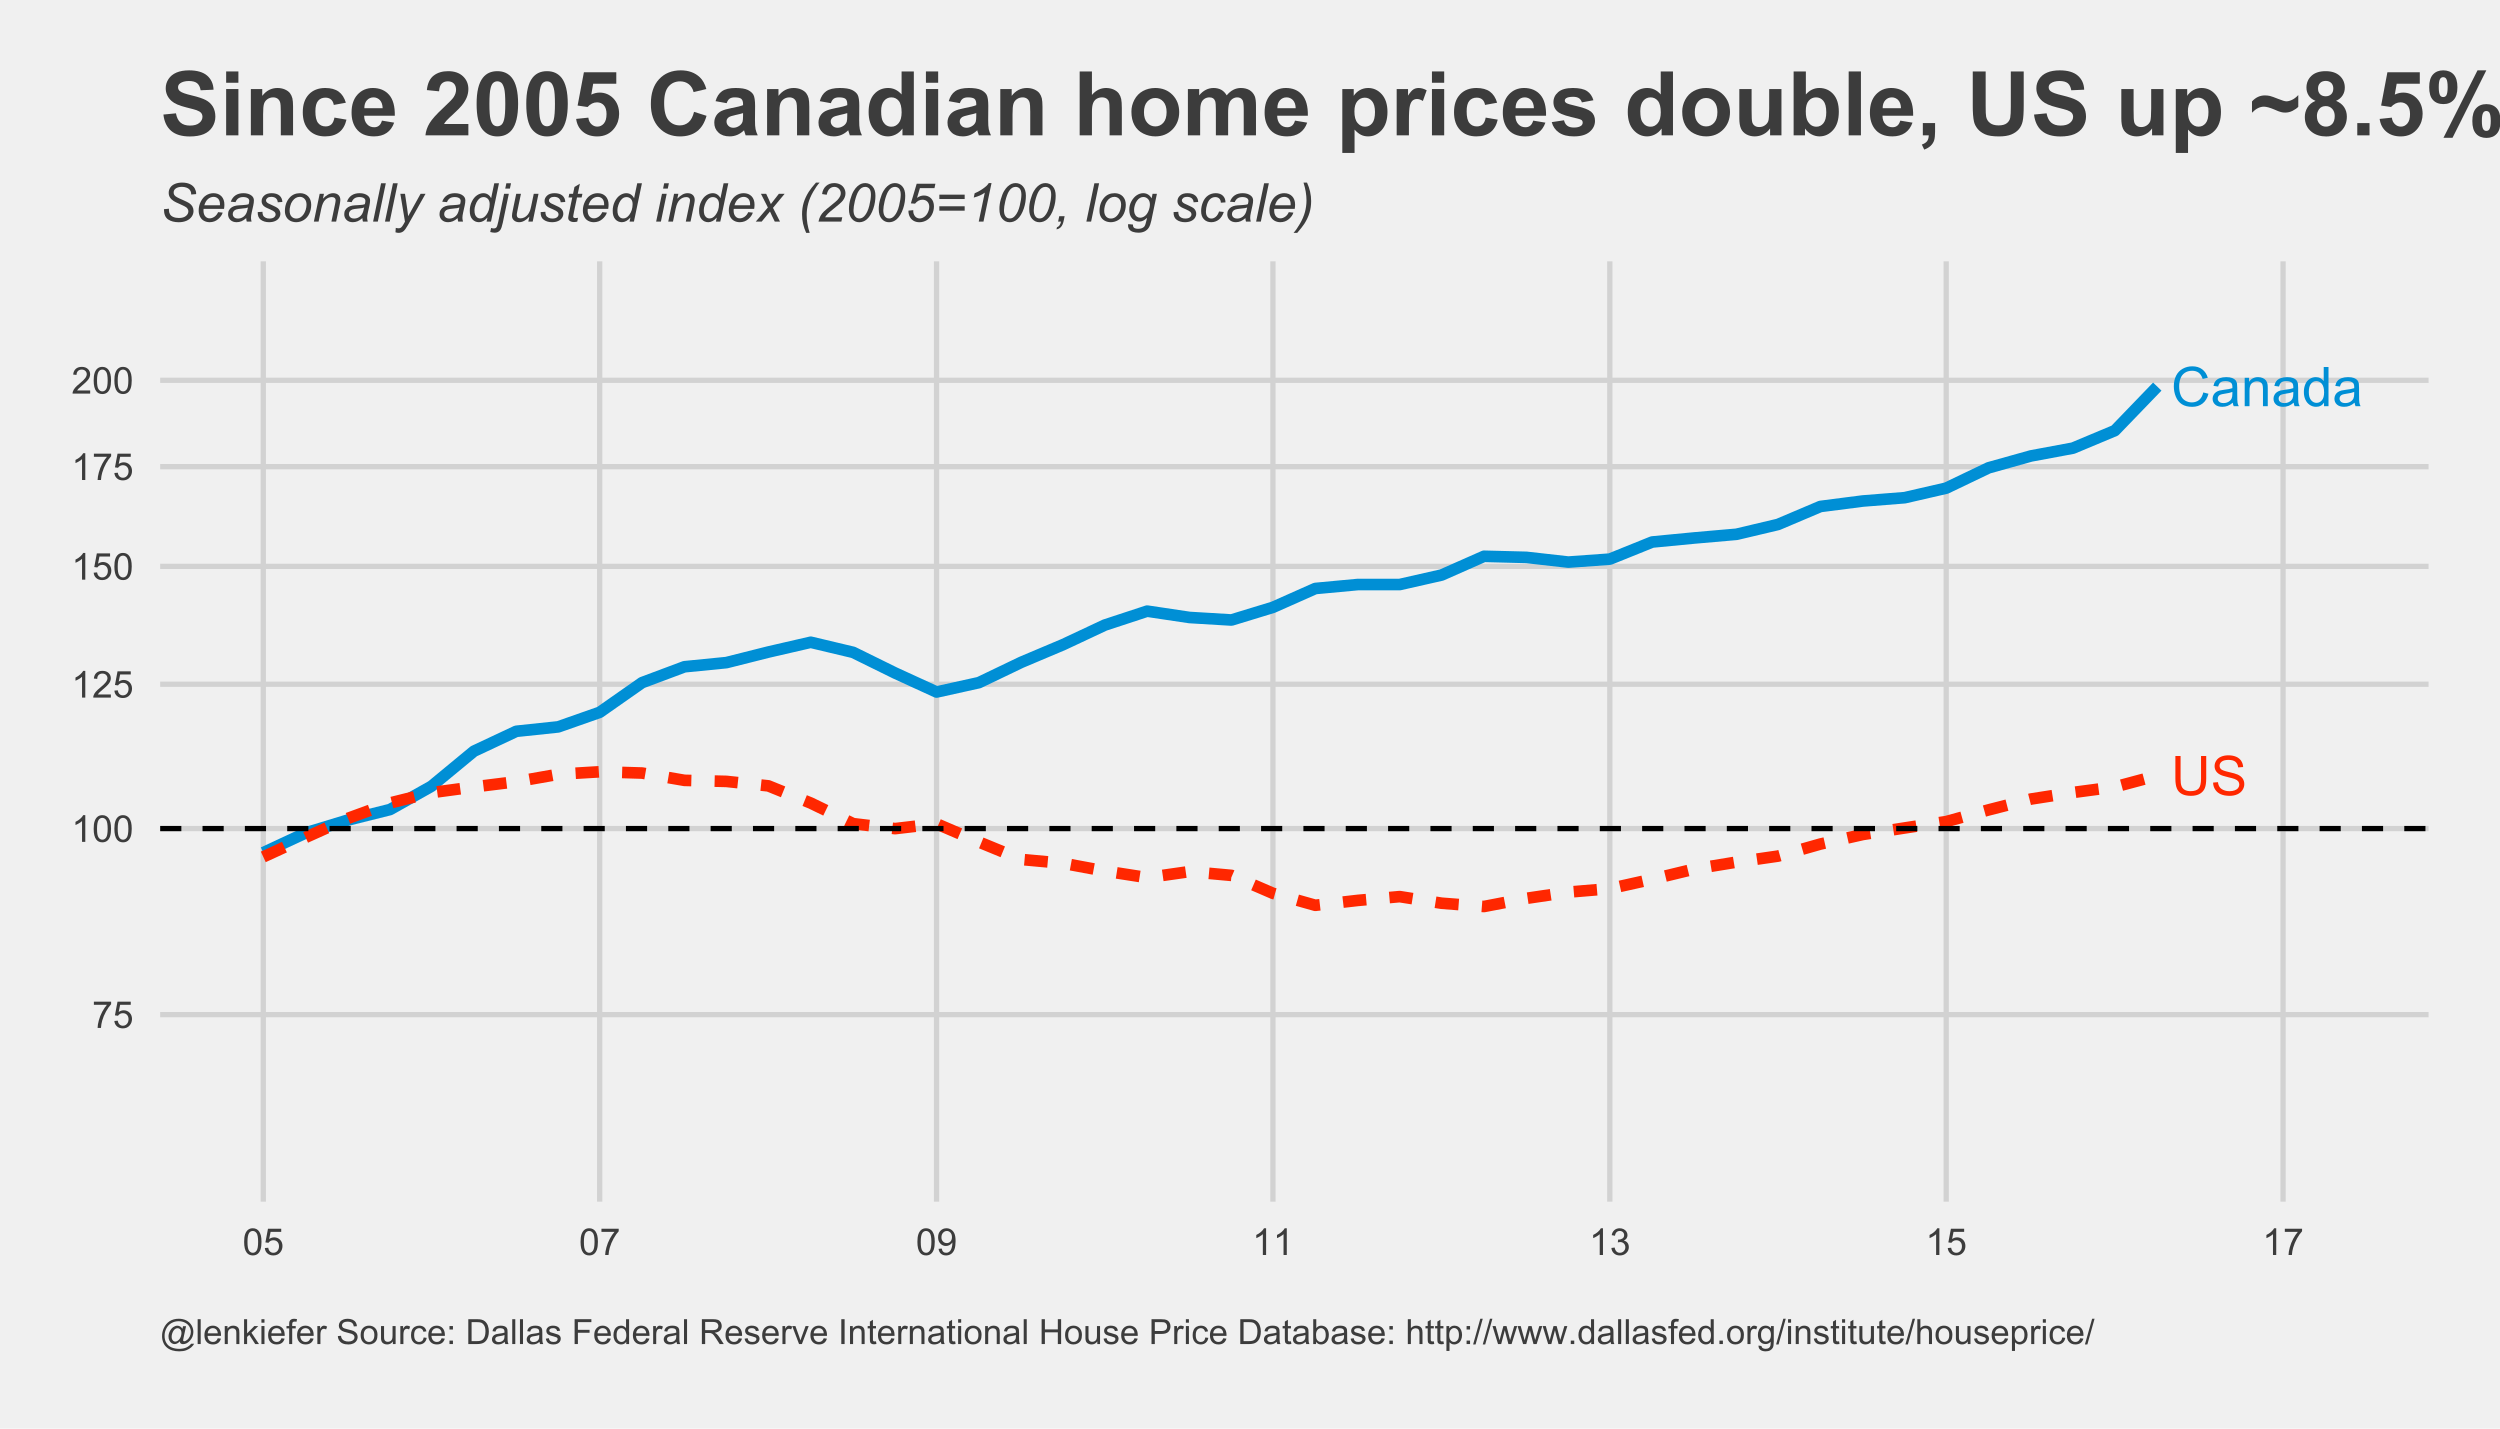 <?xml version="1.0" encoding="UTF-8"?>
<svg xmlns="http://www.w3.org/2000/svg" xmlns:xlink="http://www.w3.org/1999/xlink" width="504pt" height="288pt" viewBox="0 0 504 288" version="1.1">
<defs>
<g>
<symbol overflow="visible" id="glyph0-0">
<path style="stroke:none;" d="M 6.488 -2.77 L 7.535 -2.508 C 7.316 -1.648 6.922 -0.992 6.352 -0.543 C 5.781 -0.094 5.086 0.129 4.266 0.133 C 3.41 0.129 2.715 -0.043 2.184 -0.387 C 1.648 -0.73 1.242 -1.23 0.969 -1.891 C 0.688 -2.547 0.551 -3.254 0.551 -4.012 C 0.551 -4.832 0.707 -5.551 1.02 -6.164 C 1.332 -6.773 1.777 -7.238 2.363 -7.559 C 2.941 -7.879 3.582 -8.039 4.281 -8.039 C 5.066 -8.039 5.73 -7.836 6.273 -7.434 C 6.809 -7.027 7.184 -6.461 7.402 -5.734 L 6.371 -5.492 C 6.184 -6.062 5.918 -6.48 5.574 -6.746 C 5.223 -7.004 4.785 -7.137 4.258 -7.141 C 3.648 -7.137 3.141 -6.992 2.734 -6.703 C 2.324 -6.414 2.039 -6.023 1.875 -5.531 C 1.711 -5.039 1.629 -4.531 1.629 -4.016 C 1.629 -3.34 1.727 -2.754 1.922 -2.254 C 2.117 -1.75 2.422 -1.375 2.836 -1.133 C 3.25 -0.883 3.695 -0.762 4.176 -0.762 C 4.758 -0.762 5.254 -0.93 5.664 -1.266 C 6.066 -1.602 6.34 -2.102 6.488 -2.77 Z M 6.488 -2.77 "/>
</symbol>
<symbol overflow="visible" id="glyph0-1">
<path style="stroke:none;" d="M 4.465 -0.707 C 4.105 -0.398 3.758 -0.184 3.426 -0.059 C 3.09 0.066 2.734 0.129 2.355 0.129 C 1.727 0.129 1.242 -0.023 0.906 -0.332 C 0.566 -0.637 0.398 -1.027 0.398 -1.508 C 0.398 -1.785 0.461 -2.043 0.59 -2.277 C 0.715 -2.508 0.883 -2.695 1.09 -2.836 C 1.297 -2.977 1.527 -3.082 1.789 -3.152 C 1.977 -3.203 2.266 -3.25 2.652 -3.301 C 3.434 -3.387 4.012 -3.5 4.383 -3.633 C 4.383 -3.766 4.383 -3.848 4.387 -3.887 C 4.383 -4.277 4.293 -4.559 4.113 -4.723 C 3.863 -4.941 3.492 -5.051 3.008 -5.051 C 2.547 -5.051 2.211 -4.969 1.996 -4.809 C 1.777 -4.648 1.617 -4.367 1.516 -3.961 L 0.566 -4.09 C 0.648 -4.496 0.789 -4.824 0.992 -5.074 C 1.188 -5.324 1.473 -5.516 1.848 -5.652 C 2.219 -5.785 2.652 -5.852 3.148 -5.855 C 3.633 -5.852 4.031 -5.793 4.34 -5.68 C 4.641 -5.562 4.863 -5.418 5.012 -5.246 C 5.152 -5.066 5.254 -4.848 5.316 -4.586 C 5.344 -4.418 5.359 -4.121 5.363 -3.691 L 5.363 -2.398 C 5.359 -1.492 5.383 -0.922 5.426 -0.688 C 5.465 -0.445 5.547 -0.219 5.672 0 L 4.656 0 C 4.555 -0.199 4.492 -0.434 4.465 -0.707 Z M 4.383 -2.875 C 4.031 -2.727 3.5 -2.605 2.797 -2.508 C 2.395 -2.449 2.113 -2.383 1.949 -2.312 C 1.781 -2.238 1.652 -2.133 1.566 -1.996 C 1.473 -1.855 1.43 -1.703 1.434 -1.535 C 1.43 -1.277 1.527 -1.059 1.727 -0.887 C 1.918 -0.711 2.203 -0.625 2.586 -0.629 C 2.957 -0.625 3.289 -0.707 3.582 -0.875 C 3.871 -1.035 4.086 -1.262 4.227 -1.547 C 4.328 -1.766 4.383 -2.086 4.383 -2.516 Z M 4.383 -2.875 "/>
</symbol>
<symbol overflow="visible" id="glyph0-2">
<path style="stroke:none;" d="M 0.727 0 L 0.727 -5.727 L 1.602 -5.727 L 1.602 -4.91 C 2.016 -5.539 2.625 -5.852 3.422 -5.855 C 3.766 -5.852 4.082 -5.789 4.375 -5.668 C 4.66 -5.539 4.875 -5.379 5.023 -5.18 C 5.164 -4.977 5.266 -4.738 5.324 -4.465 C 5.359 -4.285 5.379 -3.969 5.379 -3.52 L 5.379 0 L 4.41 0 L 4.41 -3.48 C 4.406 -3.875 4.367 -4.168 4.297 -4.367 C 4.219 -4.562 4.086 -4.719 3.895 -4.836 C 3.699 -4.949 3.473 -5.008 3.219 -5.012 C 2.801 -5.008 2.445 -4.879 2.148 -4.617 C 1.848 -4.355 1.699 -3.855 1.699 -3.125 L 1.699 0 Z M 0.727 0 "/>
</symbol>
<symbol overflow="visible" id="glyph0-3">
<path style="stroke:none;" d="M 4.441 0 L 4.441 -0.723 C 4.078 -0.152 3.543 0.129 2.84 0.129 C 2.383 0.129 1.965 0.004 1.582 -0.246 C 1.199 -0.496 0.902 -0.848 0.691 -1.301 C 0.48 -1.75 0.375 -2.266 0.379 -2.855 C 0.375 -3.426 0.469 -3.945 0.664 -4.41 C 0.852 -4.875 1.137 -5.23 1.52 -5.48 C 1.895 -5.727 2.32 -5.852 2.797 -5.855 C 3.141 -5.852 3.449 -5.781 3.719 -5.637 C 3.988 -5.488 4.207 -5.297 4.379 -5.066 L 4.379 -7.902 L 5.344 -7.902 L 5.344 0 Z M 1.375 -2.855 C 1.371 -2.121 1.523 -1.574 1.836 -1.211 C 2.141 -0.848 2.508 -0.668 2.934 -0.668 C 3.355 -0.668 3.715 -0.84 4.012 -1.188 C 4.305 -1.531 4.453 -2.062 4.457 -2.777 C 4.453 -3.559 4.301 -4.133 4.004 -4.5 C 3.699 -4.867 3.328 -5.051 2.891 -5.051 C 2.453 -5.051 2.094 -4.875 1.809 -4.523 C 1.516 -4.172 1.371 -3.613 1.375 -2.855 Z M 1.375 -2.855 "/>
</symbol>
<symbol overflow="visible" id="glyph0-4">
<path style="stroke:none;" d="M 6.039 -7.902 L 7.082 -7.902 L 7.082 -3.336 C 7.078 -2.539 6.988 -1.91 6.812 -1.441 C 6.629 -0.973 6.305 -0.594 5.84 -0.305 C 5.367 -0.016 4.754 0.129 3.996 0.133 C 3.254 0.129 2.645 0.004 2.176 -0.246 C 1.703 -0.5 1.367 -0.867 1.168 -1.355 C 0.965 -1.836 0.867 -2.496 0.867 -3.336 L 0.867 -7.902 L 1.914 -7.902 L 1.914 -3.344 C 1.91 -2.652 1.973 -2.145 2.105 -1.824 C 2.23 -1.496 2.449 -1.246 2.762 -1.07 C 3.07 -0.895 3.453 -0.809 3.902 -0.809 C 4.668 -0.809 5.215 -0.98 5.547 -1.332 C 5.871 -1.676 6.035 -2.348 6.039 -3.344 Z M 6.039 -7.902 "/>
</symbol>
<symbol overflow="visible" id="glyph0-5">
<path style="stroke:none;" d="M 0.496 -2.539 L 1.48 -2.625 C 1.523 -2.227 1.633 -1.902 1.809 -1.652 C 1.977 -1.398 2.242 -1.191 2.605 -1.039 C 2.961 -0.879 3.363 -0.801 3.816 -0.805 C 4.211 -0.801 4.562 -0.859 4.871 -0.98 C 5.176 -1.098 5.406 -1.262 5.555 -1.469 C 5.703 -1.672 5.777 -1.898 5.777 -2.145 C 5.777 -2.391 5.703 -2.605 5.562 -2.793 C 5.414 -2.977 5.18 -3.133 4.852 -3.262 C 4.641 -3.344 4.172 -3.473 3.445 -3.645 C 2.719 -3.816 2.207 -3.98 1.918 -4.141 C 1.535 -4.336 1.254 -4.582 1.074 -4.875 C 0.887 -5.168 0.797 -5.496 0.797 -5.859 C 0.797 -6.258 0.91 -6.629 1.137 -6.977 C 1.363 -7.324 1.691 -7.59 2.129 -7.77 C 2.559 -7.949 3.043 -8.039 3.578 -8.039 C 4.16 -8.039 4.676 -7.941 5.129 -7.754 C 5.574 -7.562 5.918 -7.285 6.16 -6.922 C 6.398 -6.551 6.531 -6.137 6.551 -5.676 L 5.547 -5.602 C 5.488 -6.102 5.305 -6.477 5 -6.734 C 4.688 -6.984 4.23 -7.113 3.621 -7.117 C 2.988 -7.113 2.527 -6.996 2.238 -6.77 C 1.949 -6.535 1.805 -6.258 1.805 -5.93 C 1.805 -5.645 1.906 -5.41 2.113 -5.23 C 2.312 -5.043 2.836 -4.855 3.688 -4.664 C 4.535 -4.473 5.121 -4.305 5.438 -4.16 C 5.898 -3.949 6.238 -3.68 6.457 -3.355 C 6.676 -3.027 6.785 -2.652 6.785 -2.23 C 6.785 -1.809 6.664 -1.414 6.422 -1.043 C 6.18 -0.668 5.832 -0.379 5.387 -0.176 C 4.934 0.027 4.426 0.129 3.863 0.133 C 3.145 0.129 2.547 0.027 2.066 -0.18 C 1.582 -0.387 1.203 -0.699 0.93 -1.117 C 0.652 -1.535 0.508 -2.008 0.496 -2.539 Z M 0.496 -2.539 "/>
</symbol>
<symbol overflow="visible" id="glyph1-0">
<path style="stroke:none;" d="M 0.355 -4.664 L 0.355 -5.301 L 3.832 -5.301 L 3.832 -4.785 C 3.488 -4.422 3.148 -3.938 2.812 -3.336 C 2.477 -2.727 2.215 -2.109 2.035 -1.477 C 1.902 -1.023 1.82 -0.531 1.785 0 L 1.105 0 C 1.109 -0.422 1.191 -0.93 1.355 -1.531 C 1.512 -2.125 1.742 -2.703 2.039 -3.262 C 2.336 -3.812 2.648 -4.281 2.984 -4.664 Z M 0.355 -4.664 "/>
</symbol>
<symbol overflow="visible" id="glyph1-1">
<path style="stroke:none;" d="M 0.312 -1.406 L 1.004 -1.465 C 1.051 -1.129 1.172 -0.875 1.359 -0.703 C 1.547 -0.531 1.77 -0.445 2.035 -0.449 C 2.348 -0.445 2.617 -0.566 2.84 -0.809 C 3.059 -1.047 3.168 -1.363 3.172 -1.762 C 3.168 -2.133 3.062 -2.43 2.855 -2.648 C 2.641 -2.867 2.363 -2.977 2.023 -2.977 C 1.809 -2.977 1.617 -2.926 1.449 -2.832 C 1.277 -2.73 1.145 -2.605 1.047 -2.457 L 0.43 -2.539 L 0.949 -5.297 L 3.617 -5.297 L 3.617 -4.664 L 1.477 -4.664 L 1.188 -3.223 C 1.508 -3.445 1.844 -3.555 2.199 -3.559 C 2.664 -3.555 3.062 -3.395 3.387 -3.07 C 3.707 -2.746 3.867 -2.328 3.871 -1.82 C 3.867 -1.332 3.727 -0.91 3.445 -0.559 C 3.102 -0.125 2.629 0.086 2.035 0.09 C 1.543 0.086 1.145 -0.047 0.84 -0.32 C 0.527 -0.59 0.352 -0.953 0.312 -1.406 Z M 0.312 -1.406 "/>
</symbol>
<symbol overflow="visible" id="glyph1-2">
<path style="stroke:none;" d="M 2.793 0 L 2.137 0 L 2.137 -4.199 C 1.977 -4.047 1.77 -3.895 1.512 -3.746 C 1.254 -3.59 1.02 -3.477 0.816 -3.406 L 0.816 -4.043 C 1.184 -4.215 1.508 -4.422 1.781 -4.672 C 2.055 -4.914 2.25 -5.156 2.371 -5.391 L 2.793 -5.391 Z M 2.793 0 "/>
</symbol>
<symbol overflow="visible" id="glyph1-3">
<path style="stroke:none;" d="M 0.312 -2.648 C 0.309 -3.281 0.375 -3.789 0.508 -4.18 C 0.637 -4.562 0.832 -4.863 1.09 -5.074 C 1.348 -5.285 1.672 -5.391 2.062 -5.391 C 2.348 -5.391 2.598 -5.332 2.816 -5.215 C 3.031 -5.098 3.211 -4.93 3.355 -4.715 C 3.496 -4.492 3.609 -4.227 3.691 -3.914 C 3.77 -3.602 3.809 -3.18 3.812 -2.648 C 3.809 -2.016 3.742 -1.504 3.617 -1.121 C 3.484 -0.73 3.293 -0.434 3.039 -0.227 C 2.777 -0.016 2.453 0.086 2.062 0.09 C 1.543 0.086 1.137 -0.094 0.844 -0.465 C 0.488 -0.91 0.309 -1.641 0.312 -2.648 Z M 0.988 -2.648 C 0.984 -1.766 1.086 -1.176 1.297 -0.887 C 1.5 -0.59 1.758 -0.445 2.062 -0.449 C 2.363 -0.445 2.617 -0.59 2.824 -0.887 C 3.027 -1.176 3.129 -1.766 3.133 -2.648 C 3.129 -3.531 3.027 -4.117 2.824 -4.406 C 2.617 -4.695 2.359 -4.84 2.055 -4.844 C 1.75 -4.84 1.508 -4.711 1.328 -4.461 C 1.098 -4.129 0.984 -3.527 0.988 -2.648 Z M 0.988 -2.648 "/>
</symbol>
<symbol overflow="visible" id="glyph1-4">
<path style="stroke:none;" d="M 3.777 -0.633 L 3.777 0 L 0.227 0 C 0.219 -0.156 0.246 -0.309 0.305 -0.457 C 0.391 -0.699 0.531 -0.938 0.734 -1.172 C 0.93 -1.406 1.219 -1.676 1.602 -1.984 C 2.18 -2.461 2.574 -2.84 2.781 -3.121 C 2.984 -3.398 3.086 -3.664 3.09 -3.914 C 3.086 -4.172 2.992 -4.391 2.809 -4.574 C 2.621 -4.75 2.379 -4.84 2.078 -4.844 C 1.762 -4.84 1.508 -4.746 1.316 -4.559 C 1.125 -4.367 1.027 -4.102 1.027 -3.77 L 0.352 -3.836 C 0.398 -4.34 0.57 -4.727 0.875 -4.992 C 1.172 -5.258 1.578 -5.391 2.094 -5.391 C 2.605 -5.391 3.016 -5.246 3.316 -4.961 C 3.617 -4.676 3.766 -4.32 3.77 -3.898 C 3.766 -3.68 3.723 -3.469 3.637 -3.266 C 3.547 -3.055 3.402 -2.836 3.199 -2.609 C 2.996 -2.375 2.656 -2.062 2.184 -1.668 C 1.785 -1.332 1.531 -1.105 1.422 -0.988 C 1.309 -0.867 1.215 -0.75 1.141 -0.633 Z M 3.777 -0.633 "/>
</symbol>
<symbol overflow="visible" id="glyph1-5">
<path style="stroke:none;" d="M 0.41 -1.242 L 1.043 -1.301 C 1.098 -1 1.199 -0.781 1.352 -0.648 C 1.5 -0.512 1.695 -0.445 1.934 -0.449 C 2.137 -0.445 2.312 -0.492 2.465 -0.59 C 2.617 -0.68 2.742 -0.805 2.84 -0.961 C 2.938 -1.117 3.02 -1.324 3.086 -1.59 C 3.152 -1.848 3.188 -2.117 3.188 -2.395 C 3.188 -2.422 3.184 -2.465 3.184 -2.527 C 3.047 -2.312 2.867 -2.145 2.641 -2.016 C 2.41 -1.883 2.164 -1.816 1.902 -1.82 C 1.453 -1.816 1.078 -1.977 0.773 -2.301 C 0.465 -2.621 0.309 -3.047 0.312 -3.578 C 0.309 -4.121 0.469 -4.559 0.793 -4.891 C 1.109 -5.223 1.512 -5.391 2 -5.391 C 2.344 -5.391 2.664 -5.297 2.957 -5.109 C 3.242 -4.922 3.461 -4.652 3.613 -4.305 C 3.762 -3.953 3.836 -3.449 3.84 -2.793 C 3.836 -2.105 3.762 -1.559 3.617 -1.156 C 3.465 -0.746 3.246 -0.438 2.953 -0.227 C 2.656 -0.016 2.309 0.086 1.918 0.09 C 1.496 0.086 1.156 -0.027 0.891 -0.258 C 0.625 -0.492 0.465 -0.82 0.41 -1.242 Z M 3.109 -3.609 C 3.105 -3.988 3.004 -4.289 2.805 -4.512 C 2.602 -4.73 2.359 -4.84 2.078 -4.844 C 1.785 -4.84 1.531 -4.719 1.312 -4.484 C 1.094 -4.242 0.984 -3.934 0.988 -3.555 C 0.984 -3.211 1.086 -2.934 1.297 -2.723 C 1.5 -2.508 1.758 -2.402 2.062 -2.402 C 2.367 -2.402 2.617 -2.508 2.812 -2.723 C 3.008 -2.934 3.105 -3.23 3.109 -3.609 Z M 3.109 -3.609 "/>
</symbol>
<symbol overflow="visible" id="glyph1-6">
<path style="stroke:none;" d="M 0.316 -1.418 L 0.973 -1.504 C 1.047 -1.129 1.176 -0.859 1.359 -0.695 C 1.539 -0.527 1.758 -0.445 2.023 -0.449 C 2.332 -0.445 2.598 -0.551 2.812 -0.77 C 3.023 -0.98 3.129 -1.25 3.133 -1.57 C 3.129 -1.871 3.031 -2.117 2.836 -2.316 C 2.637 -2.512 2.383 -2.613 2.078 -2.613 C 1.953 -2.613 1.797 -2.59 1.613 -2.543 L 1.688 -3.121 C 1.73 -3.113 1.766 -3.109 1.793 -3.113 C 2.074 -3.109 2.324 -3.184 2.551 -3.332 C 2.773 -3.477 2.887 -3.703 2.891 -4.012 C 2.887 -4.25 2.805 -4.449 2.645 -4.609 C 2.477 -4.766 2.266 -4.844 2.012 -4.848 C 1.75 -4.844 1.535 -4.766 1.367 -4.605 C 1.195 -4.445 1.086 -4.203 1.039 -3.883 L 0.383 -4 C 0.457 -4.438 0.641 -4.777 0.93 -5.023 C 1.215 -5.266 1.57 -5.391 1.996 -5.391 C 2.285 -5.391 2.555 -5.324 2.805 -5.199 C 3.051 -5.07 3.238 -4.902 3.371 -4.688 C 3.496 -4.469 3.562 -4.238 3.566 -3.996 C 3.562 -3.762 3.5 -3.551 3.379 -3.363 C 3.254 -3.172 3.07 -3.02 2.828 -2.906 C 3.145 -2.832 3.391 -2.68 3.566 -2.449 C 3.742 -2.219 3.832 -1.93 3.832 -1.586 C 3.832 -1.113 3.66 -0.715 3.316 -0.395 C 2.973 -0.066 2.539 0.094 2.023 0.094 C 1.547 0.094 1.156 -0.043 0.848 -0.324 C 0.535 -0.602 0.359 -0.969 0.316 -1.418 Z M 0.316 -1.418 "/>
</symbol>
<symbol overflow="visible" id="glyph2-0">
<path style="stroke:none;" d="M 0.758 -2.5 L 1.773 -2.594 L 1.762 -2.324 C 1.758 -2.023 1.824 -1.75 1.965 -1.504 C 2.098 -1.254 2.324 -1.062 2.645 -0.93 C 2.957 -0.793 3.336 -0.727 3.777 -0.727 C 4.391 -0.727 4.863 -0.859 5.191 -1.133 C 5.516 -1.398 5.676 -1.711 5.68 -2.062 C 5.676 -2.305 5.59 -2.523 5.422 -2.727 C 5.242 -2.922 4.762 -3.191 3.98 -3.527 C 3.371 -3.789 2.957 -3.988 2.738 -4.133 C 2.387 -4.359 2.129 -4.609 1.965 -4.879 C 1.797 -5.148 1.715 -5.457 1.719 -5.801 C 1.715 -6.199 1.824 -6.555 2.047 -6.875 C 2.262 -7.191 2.582 -7.438 3.004 -7.609 C 3.422 -7.777 3.895 -7.863 4.426 -7.863 C 5.051 -7.863 5.582 -7.758 6.016 -7.547 C 6.445 -7.336 6.758 -7.055 6.957 -6.703 C 7.148 -6.352 7.246 -6.016 7.25 -5.695 C 7.246 -5.664 7.246 -5.609 7.246 -5.539 L 6.25 -5.457 C 6.246 -5.672 6.227 -5.844 6.191 -5.969 C 6.117 -6.184 6.008 -6.363 5.863 -6.512 C 5.711 -6.656 5.508 -6.777 5.254 -6.867 C 4.992 -6.957 4.703 -7 4.387 -7.004 C 3.82 -7 3.383 -6.875 3.074 -6.625 C 2.832 -6.426 2.711 -6.168 2.715 -5.852 C 2.711 -5.66 2.762 -5.492 2.863 -5.344 C 2.961 -5.195 3.137 -5.047 3.395 -4.906 C 3.574 -4.797 4.012 -4.594 4.699 -4.297 C 5.254 -4.047 5.637 -3.855 5.848 -3.719 C 6.129 -3.527 6.344 -3.301 6.496 -3.039 C 6.645 -2.77 6.719 -2.469 6.723 -2.137 C 6.719 -1.715 6.594 -1.328 6.34 -0.977 C 6.086 -0.621 5.734 -0.348 5.285 -0.156 C 4.832 0.035 4.316 0.129 3.738 0.133 C 2.863 0.129 2.148 -0.059 1.594 -0.438 C 1.039 -0.816 0.758 -1.504 0.758 -2.5 Z M 0.758 -2.5 "/>
</symbol>
<symbol overflow="visible" id="glyph2-1">
<path style="stroke:none;" d="M 4.473 -1.902 L 5.398 -1.809 C 5.262 -1.344 4.957 -0.906 4.48 -0.496 C 4 -0.082 3.426 0.121 2.762 0.125 C 2.344 0.121 1.965 0.031 1.621 -0.16 C 1.273 -0.348 1.008 -0.629 0.828 -0.996 C 0.645 -1.363 0.555 -1.777 0.559 -2.246 C 0.555 -2.855 0.695 -3.449 0.98 -4.023 C 1.262 -4.598 1.629 -5.023 2.082 -5.305 C 2.527 -5.582 3.016 -5.723 3.543 -5.727 C 4.211 -5.723 4.746 -5.516 5.145 -5.105 C 5.543 -4.688 5.742 -4.121 5.742 -3.406 C 5.742 -3.129 5.715 -2.848 5.668 -2.562 L 1.547 -2.562 C 1.531 -2.449 1.523 -2.352 1.523 -2.266 C 1.523 -1.738 1.641 -1.34 1.883 -1.066 C 2.121 -0.789 2.418 -0.648 2.77 -0.652 C 3.094 -0.648 3.414 -0.758 3.73 -0.973 C 4.047 -1.188 4.293 -1.496 4.473 -1.902 Z M 1.699 -3.289 L 4.84 -3.289 C 4.844 -3.383 4.844 -3.453 4.848 -3.5 C 4.844 -3.977 4.727 -4.344 4.488 -4.602 C 4.246 -4.852 3.938 -4.98 3.566 -4.984 C 3.156 -4.98 2.785 -4.84 2.449 -4.562 C 2.113 -4.277 1.863 -3.852 1.699 -3.289 Z M 1.699 -3.289 "/>
</symbol>
<symbol overflow="visible" id="glyph2-2">
<path style="stroke:none;" d="M 4.133 -0.695 C 3.801 -0.41 3.484 -0.203 3.18 -0.07 C 2.871 0.059 2.543 0.121 2.199 0.125 C 1.676 0.121 1.262 -0.027 0.949 -0.328 C 0.633 -0.633 0.473 -1.02 0.477 -1.496 C 0.473 -1.809 0.543 -2.086 0.688 -2.328 C 0.828 -2.562 1.02 -2.758 1.254 -2.906 C 1.488 -3.055 1.777 -3.16 2.121 -3.223 C 2.332 -3.262 2.738 -3.293 3.34 -3.32 C 3.938 -3.344 4.367 -3.406 4.629 -3.512 C 4.703 -3.77 4.738 -3.988 4.742 -4.16 C 4.738 -4.379 4.66 -4.551 4.5 -4.684 C 4.273 -4.855 3.949 -4.945 3.527 -4.945 C 3.125 -4.945 2.797 -4.855 2.543 -4.68 C 2.289 -4.5 2.102 -4.246 1.988 -3.922 L 1.023 -4.008 C 1.219 -4.562 1.531 -4.984 1.961 -5.281 C 2.387 -5.574 2.926 -5.723 3.574 -5.727 C 4.266 -5.723 4.812 -5.559 5.219 -5.23 C 5.527 -4.984 5.684 -4.664 5.684 -4.273 C 5.684 -3.969 5.641 -3.625 5.555 -3.234 L 5.242 -1.84 C 5.141 -1.395 5.09 -1.031 5.094 -0.758 C 5.09 -0.578 5.129 -0.328 5.211 0 L 4.246 0 C 4.188 -0.18 4.148 -0.41 4.133 -0.695 Z M 4.488 -2.836 C 4.355 -2.781 4.211 -2.738 4.059 -2.715 C 3.902 -2.684 3.645 -2.656 3.289 -2.625 C 2.73 -2.574 2.34 -2.512 2.113 -2.438 C 1.883 -2.359 1.711 -2.238 1.598 -2.074 C 1.477 -1.91 1.418 -1.727 1.422 -1.531 C 1.418 -1.258 1.512 -1.039 1.699 -0.871 C 1.883 -0.695 2.145 -0.609 2.488 -0.613 C 2.805 -0.609 3.109 -0.691 3.402 -0.863 C 3.691 -1.027 3.922 -1.262 4.09 -1.559 C 4.258 -1.855 4.391 -2.281 4.488 -2.836 Z M 4.488 -2.836 "/>
</symbol>
<symbol overflow="visible" id="glyph2-3">
<path style="stroke:none;" d="M 0.449 -1.914 L 1.402 -1.973 C 1.398 -1.695 1.441 -1.461 1.527 -1.27 C 1.609 -1.074 1.766 -0.918 1.996 -0.797 C 2.219 -0.672 2.484 -0.609 2.789 -0.613 C 3.211 -0.609 3.527 -0.691 3.738 -0.863 C 3.949 -1.027 4.055 -1.227 4.055 -1.461 C 4.055 -1.621 3.992 -1.777 3.867 -1.93 C 3.734 -2.074 3.414 -2.258 2.914 -2.477 C 2.406 -2.691 2.086 -2.844 1.945 -2.934 C 1.711 -3.074 1.531 -3.242 1.414 -3.441 C 1.289 -3.633 1.23 -3.859 1.234 -4.113 C 1.23 -4.555 1.406 -4.934 1.762 -5.25 C 2.109 -5.566 2.602 -5.723 3.238 -5.727 C 3.938 -5.723 4.473 -5.562 4.844 -5.238 C 5.207 -4.91 5.398 -4.48 5.414 -3.957 L 4.484 -3.891 C 4.465 -4.227 4.344 -4.492 4.121 -4.691 C 3.895 -4.887 3.578 -4.984 3.168 -4.988 C 2.836 -4.984 2.578 -4.91 2.398 -4.762 C 2.211 -4.609 2.121 -4.445 2.125 -4.273 C 2.121 -4.094 2.199 -3.941 2.363 -3.809 C 2.465 -3.715 2.738 -3.574 3.18 -3.387 C 3.91 -3.066 4.371 -2.816 4.562 -2.637 C 4.863 -2.344 5.016 -1.988 5.016 -1.57 C 5.016 -1.293 4.93 -1.02 4.758 -0.754 C 4.586 -0.484 4.324 -0.27 3.977 -0.113 C 3.625 0.047 3.215 0.121 2.742 0.125 C 2.094 0.121 1.543 -0.035 1.09 -0.352 C 0.637 -0.672 0.422 -1.191 0.449 -1.914 Z M 0.449 -1.914 "/>
</symbol>
<symbol overflow="visible" id="glyph2-4">
<path style="stroke:none;" d="M 0.527 -2.125 C 0.527 -3.215 0.848 -4.121 1.492 -4.84 C 2.02 -5.43 2.715 -5.723 3.582 -5.727 C 4.254 -5.723 4.797 -5.512 5.211 -5.094 C 5.621 -4.668 5.828 -4.102 5.832 -3.387 C 5.828 -2.742 5.699 -2.141 5.441 -1.59 C 5.18 -1.031 4.809 -0.609 4.332 -0.316 C 3.848 -0.023 3.344 0.121 2.816 0.125 C 2.379 0.121 1.98 0.031 1.625 -0.152 C 1.266 -0.34 0.996 -0.602 0.809 -0.945 C 0.621 -1.281 0.527 -1.676 0.527 -2.125 Z M 1.48 -2.219 C 1.477 -1.691 1.602 -1.293 1.859 -1.02 C 2.109 -0.746 2.434 -0.609 2.828 -0.613 C 3.027 -0.609 3.23 -0.648 3.434 -0.734 C 3.633 -0.812 3.816 -0.941 3.992 -1.113 C 4.16 -1.281 4.309 -1.473 4.43 -1.691 C 4.551 -1.906 4.648 -2.141 4.727 -2.391 C 4.832 -2.734 4.887 -3.066 4.887 -3.391 C 4.887 -3.895 4.758 -4.285 4.504 -4.566 C 4.25 -4.844 3.93 -4.984 3.543 -4.988 C 3.242 -4.984 2.969 -4.914 2.723 -4.773 C 2.477 -4.629 2.254 -4.422 2.059 -4.148 C 1.855 -3.875 1.711 -3.555 1.621 -3.191 C 1.523 -2.828 1.477 -2.504 1.48 -2.219 Z M 1.48 -2.219 "/>
</symbol>
<symbol overflow="visible" id="glyph2-5">
<path style="stroke:none;" d="M 0.359 0 L 1.531 -5.602 L 2.395 -5.602 L 2.188 -4.625 C 2.562 -5.004 2.914 -5.285 3.242 -5.461 C 3.566 -5.637 3.902 -5.723 4.246 -5.727 C 4.695 -5.723 5.051 -5.602 5.312 -5.355 C 5.566 -5.109 5.695 -4.781 5.699 -4.371 C 5.695 -4.164 5.648 -3.836 5.562 -3.391 L 4.852 0 L 3.898 0 L 4.641 -3.551 C 4.711 -3.895 4.746 -4.148 4.75 -4.312 C 4.746 -4.5 4.684 -4.648 4.559 -4.766 C 4.43 -4.879 4.242 -4.938 4.004 -4.941 C 3.512 -4.938 3.078 -4.762 2.695 -4.414 C 2.312 -4.059 2.031 -3.457 1.855 -2.605 L 1.312 0 Z M 0.359 0 "/>
</symbol>
<symbol overflow="visible" id="glyph2-6">
<path style="stroke:none;" d="M 0.285 0 L 1.898 -7.73 L 2.852 -7.73 L 1.238 0 Z M 0.285 0 "/>
</symbol>
<symbol overflow="visible" id="glyph2-7">
<path style="stroke:none;" d="M 0 2.164 L 0.059 1.266 C 0.254 1.32 0.445 1.348 0.633 1.352 C 0.824 1.348 0.98 1.305 1.102 1.219 C 1.258 1.102 1.426 0.883 1.609 0.562 L 1.914 0.016 L 0.98 -5.602 L 1.918 -5.602 L 2.34 -2.77 C 2.422 -2.207 2.496 -1.648 2.559 -1.09 L 5.062 -5.602 L 6.059 -5.602 L 2.488 0.742 C 2.141 1.359 1.836 1.77 1.57 1.973 C 1.305 2.172 0.996 2.273 0.648 2.273 C 0.426 2.273 0.211 2.234 0 2.164 Z M 0 2.164 "/>
</symbol>
<symbol overflow="visible" id="glyph2-8">
<path style="stroke:none;" d=""/>
</symbol>
<symbol overflow="visible" id="glyph2-9">
<path style="stroke:none;" d="M 4.133 -0.812 C 3.586 -0.188 3.02 0.121 2.426 0.125 C 1.895 0.121 1.449 -0.07 1.098 -0.461 C 0.742 -0.852 0.566 -1.422 0.57 -2.168 C 0.566 -2.848 0.707 -3.469 0.988 -4.035 C 1.266 -4.598 1.613 -5.02 2.035 -5.305 C 2.453 -5.582 2.875 -5.723 3.301 -5.727 C 3.992 -5.723 4.52 -5.387 4.879 -4.719 L 5.512 -7.73 L 6.461 -7.73 L 4.848 0 L 3.965 0 Z M 1.52 -2.348 C 1.516 -1.953 1.555 -1.645 1.633 -1.422 C 1.707 -1.195 1.84 -1.008 2.027 -0.859 C 2.215 -0.707 2.438 -0.633 2.699 -0.637 C 3.129 -0.633 3.52 -0.859 3.875 -1.312 C 4.344 -1.91 4.582 -2.648 4.582 -3.527 C 4.582 -3.969 4.465 -4.312 4.234 -4.566 C 4 -4.812 3.707 -4.938 3.359 -4.941 C 3.125 -4.938 2.918 -4.887 2.734 -4.789 C 2.543 -4.684 2.355 -4.512 2.176 -4.27 C 1.988 -4.023 1.832 -3.711 1.707 -3.336 C 1.578 -2.957 1.516 -2.629 1.52 -2.348 Z M 1.52 -2.348 "/>
</symbol>
<symbol overflow="visible" id="glyph2-10">
<path style="stroke:none;" d="M 1.715 -6.648 L 1.941 -7.73 L 2.883 -7.73 L 2.656 -6.648 Z M -1.309 2.105 L -1.141 1.293 C -0.918 1.352 -0.723 1.383 -0.559 1.383 C -0.352 1.383 -0.191 1.312 -0.07 1.18 C 0.047 1.039 0.172 0.664 0.305 0.055 L 1.48 -5.602 L 2.438 -5.602 L 1.223 0.227 C 1.07 0.953 0.898 1.449 0.703 1.715 C 0.438 2.062 0.07 2.238 -0.402 2.242 C -0.648 2.238 -0.949 2.191 -1.309 2.105 Z M -1.309 2.105 "/>
</symbol>
<symbol overflow="visible" id="glyph2-11">
<path style="stroke:none;" d="M 4.184 -1.012 C 3.512 -0.254 2.824 0.121 2.121 0.125 C 1.688 0.121 1.336 0 1.074 -0.246 C 0.805 -0.492 0.672 -0.793 0.676 -1.156 C 0.672 -1.387 0.734 -1.793 0.855 -2.367 L 1.531 -5.602 L 2.484 -5.602 L 1.734 -2.02 C 1.672 -1.719 1.641 -1.488 1.641 -1.324 C 1.641 -1.113 1.703 -0.945 1.832 -0.828 C 1.957 -0.707 2.145 -0.648 2.398 -0.652 C 2.664 -0.648 2.926 -0.715 3.184 -0.848 C 3.434 -0.977 3.652 -1.152 3.84 -1.375 C 4.02 -1.594 4.172 -1.855 4.293 -2.164 C 4.367 -2.352 4.457 -2.691 4.562 -3.18 L 5.066 -5.602 L 6.023 -5.602 L 4.852 0 L 3.973 0 Z M 4.184 -1.012 "/>
</symbol>
<symbol overflow="visible" id="glyph2-12">
<path style="stroke:none;" d="M 2.59 -0.773 L 2.43 0.004 C 2.199 0.062 1.977 0.094 1.766 0.094 C 1.383 0.094 1.082 0.004 0.859 -0.184 C 0.688 -0.32 0.602 -0.512 0.605 -0.758 C 0.602 -0.879 0.648 -1.164 0.742 -1.609 L 1.422 -4.863 L 0.668 -4.863 L 0.824 -5.602 L 1.578 -5.602 L 1.867 -6.977 L 2.957 -7.637 L 2.531 -5.602 L 3.469 -5.602 L 3.312 -4.863 L 2.379 -4.863 L 1.73 -1.766 C 1.645 -1.367 1.605 -1.133 1.609 -1.059 C 1.605 -0.945 1.637 -0.859 1.707 -0.801 C 1.77 -0.738 1.875 -0.707 2.023 -0.711 C 2.23 -0.707 2.422 -0.73 2.59 -0.773 Z M 2.59 -0.773 "/>
</symbol>
<symbol overflow="visible" id="glyph2-13">
<path style="stroke:none;" d="M 1.715 -6.648 L 1.941 -7.73 L 2.891 -7.73 L 2.664 -6.648 Z M 0.32 0 L 1.492 -5.602 L 2.445 -5.602 L 1.277 0 Z M 0.32 0 "/>
</symbol>
<symbol overflow="visible" id="glyph2-14">
<path style="stroke:none;" d="M -0.016 0 L 2.422 -2.844 L 1.023 -5.602 L 2.078 -5.602 L 2.551 -4.605 C 2.723 -4.23 2.883 -3.871 3.027 -3.535 L 4.641 -5.602 L 5.805 -5.602 L 3.453 -2.77 L 4.867 0 L 3.812 0 L 3.254 -1.141 C 3.129 -1.379 2.996 -1.68 2.848 -2.039 L 1.18 0 Z M -0.016 0 "/>
</symbol>
<symbol overflow="visible" id="glyph2-15">
<path style="stroke:none;" d="M 1.742 2.273 C 1.188 1.062 0.914 -0.18 0.914 -1.457 C 0.914 -2.305 1.023 -3.094 1.246 -3.828 C 1.469 -4.559 1.809 -5.285 2.266 -6.008 C 2.566 -6.48 3.051 -7.102 3.719 -7.863 L 4.461 -7.863 C 4.047 -7.422 3.613 -6.801 3.156 -6.004 C 2.695 -5.203 2.363 -4.418 2.156 -3.652 C 1.949 -2.879 1.844 -2.109 1.848 -1.336 C 1.844 -0.176 2.047 1.027 2.453 2.273 Z M 1.742 2.273 "/>
</symbol>
<symbol overflow="visible" id="glyph2-16">
<path style="stroke:none;" d="M 0.633 0 C 0.73 -0.461 0.863 -0.844 1.039 -1.156 C 1.211 -1.465 1.445 -1.762 1.734 -2.043 C 2.023 -2.32 2.578 -2.789 3.402 -3.449 C 3.898 -3.844 4.238 -4.137 4.426 -4.328 C 4.684 -4.602 4.875 -4.871 5 -5.137 C 5.078 -5.312 5.121 -5.508 5.121 -5.723 C 5.121 -6.074 4.992 -6.375 4.742 -6.625 C 4.488 -6.871 4.18 -6.996 3.816 -6.996 C 3.449 -6.996 3.133 -6.867 2.867 -6.617 C 2.594 -6.363 2.402 -5.961 2.289 -5.41 L 1.355 -5.547 C 1.441 -6.23 1.707 -6.77 2.152 -7.168 C 2.59 -7.559 3.141 -7.758 3.801 -7.762 C 4.238 -7.758 4.637 -7.668 4.996 -7.488 C 5.352 -7.305 5.621 -7.047 5.801 -6.719 C 5.98 -6.387 6.07 -6.047 6.07 -5.695 C 6.07 -5.18 5.887 -4.684 5.52 -4.215 C 5.293 -3.914 4.633 -3.332 3.539 -2.469 C 3.066 -2.094 2.715 -1.789 2.484 -1.551 C 2.254 -1.309 2.082 -1.082 1.969 -0.875 L 5.426 -0.875 L 5.242 0 Z M 0.633 0 "/>
</symbol>
<symbol overflow="visible" id="glyph2-17">
<path style="stroke:none;" d="M 0.766 -2.535 C 0.762 -3.188 0.859 -3.852 1.059 -4.527 C 1.25 -5.203 1.465 -5.742 1.707 -6.148 C 1.941 -6.547 2.191 -6.863 2.449 -7.098 C 2.707 -7.324 2.957 -7.492 3.207 -7.602 C 3.453 -7.703 3.73 -7.758 4.035 -7.762 C 4.625 -7.758 5.117 -7.539 5.512 -7.102 C 5.906 -6.664 6.105 -6.027 6.105 -5.199 C 6.105 -4.34 5.969 -3.496 5.695 -2.664 C 5.371 -1.668 4.918 -0.926 4.344 -0.434 C 3.898 -0.059 3.395 0.129 2.832 0.133 C 2.246 0.129 1.758 -0.098 1.363 -0.551 C 0.961 -1.004 0.762 -1.664 0.766 -2.535 Z M 1.688 -2.293 C 1.688 -1.816 1.766 -1.445 1.926 -1.18 C 2.137 -0.809 2.453 -0.625 2.879 -0.629 C 3.246 -0.625 3.582 -0.793 3.887 -1.129 C 4.316 -1.598 4.645 -2.289 4.867 -3.199 C 5.086 -4.105 5.195 -4.848 5.199 -5.426 C 5.195 -5.98 5.09 -6.379 4.879 -6.625 C 4.664 -6.871 4.383 -6.996 4.039 -6.996 C 3.781 -6.996 3.547 -6.93 3.328 -6.801 C 3.109 -6.672 2.898 -6.449 2.699 -6.133 C 2.414 -5.684 2.168 -5.016 1.957 -4.129 C 1.777 -3.367 1.688 -2.754 1.688 -2.293 Z M 1.688 -2.293 "/>
</symbol>
<symbol overflow="visible" id="glyph2-18">
<path style="stroke:none;" d="M 0.754 -2.211 L 1.723 -2.305 C 1.715 -2.164 1.711 -2.082 1.715 -2.055 C 1.711 -1.82 1.77 -1.586 1.891 -1.352 C 2.004 -1.113 2.164 -0.934 2.367 -0.812 C 2.57 -0.688 2.785 -0.625 3.012 -0.629 C 3.305 -0.625 3.602 -0.727 3.91 -0.934 C 4.215 -1.133 4.465 -1.43 4.656 -1.824 C 4.844 -2.211 4.938 -2.598 4.941 -2.984 C 4.938 -3.414 4.812 -3.762 4.559 -4.023 C 4.301 -4.281 3.965 -4.41 3.555 -4.414 C 3.273 -4.41 3.012 -4.344 2.766 -4.211 C 2.516 -4.074 2.285 -3.875 2.074 -3.613 L 1.238 -3.672 L 2.406 -7.625 L 6.18 -7.625 L 5.996 -6.75 L 3.059 -6.75 L 2.477 -4.781 C 2.691 -4.938 2.914 -5.055 3.148 -5.137 C 3.375 -5.215 3.613 -5.254 3.859 -5.258 C 4.449 -5.254 4.934 -5.059 5.316 -4.672 C 5.691 -4.277 5.883 -3.746 5.887 -3.07 C 5.883 -2.477 5.754 -1.926 5.496 -1.426 C 5.234 -0.922 4.875 -0.539 4.422 -0.27 C 3.965 -0.004 3.473 0.129 2.949 0.133 C 2.504 0.129 2.113 0.031 1.773 -0.168 C 1.43 -0.367 1.172 -0.645 1.004 -0.996 C 0.832 -1.348 0.75 -1.699 0.75 -2.051 C 0.75 -2.086 0.75 -2.137 0.754 -2.211 Z M 0.754 -2.211 "/>
</symbol>
<symbol overflow="visible" id="glyph2-19">
<path style="stroke:none;" d="M 6.074 -4.547 L 0.969 -4.547 L 0.969 -5.43 L 6.074 -5.43 Z M 6.074 -2.199 L 0.969 -2.199 L 0.969 -3.086 L 6.074 -3.086 Z M 6.074 -2.199 "/>
</symbol>
<symbol overflow="visible" id="glyph2-20">
<path style="stroke:none;" d="M 2.602 0 L 3.824 -5.836 C 3.293 -5.422 2.551 -5.09 1.598 -4.84 L 1.777 -5.707 C 2.246 -5.895 2.715 -6.141 3.18 -6.449 C 3.641 -6.754 3.988 -7.02 4.223 -7.25 C 4.359 -7.387 4.492 -7.559 4.625 -7.762 L 5.18 -7.762 L 3.559 0 Z M 2.602 0 "/>
</symbol>
<symbol overflow="visible" id="glyph2-21">
<path style="stroke:none;" d="M 0.586 0 L 0.812 -1.082 L 1.898 -1.082 L 1.703 -0.137 C 1.582 0.43 1.395 0.84 1.145 1.105 C 0.891 1.367 0.598 1.52 0.258 1.562 L 0.348 1.145 C 0.762 1.023 1.039 0.645 1.176 0 Z M 0.586 0 "/>
</symbol>
<symbol overflow="visible" id="glyph2-22">
<path style="stroke:none;" d="M 0.305 0.508 L 1.27 0.598 C 1.262 0.812 1.289 0.973 1.352 1.086 C 1.41 1.191 1.504 1.277 1.633 1.34 C 1.805 1.414 2.027 1.453 2.305 1.457 C 2.875 1.453 3.293 1.305 3.551 1.008 C 3.715 0.805 3.867 0.371 4.008 -0.301 L 4.102 -0.754 C 3.605 -0.25 3.078 0 2.52 0 C 1.953 0 1.477 -0.207 1.098 -0.625 C 0.715 -1.039 0.527 -1.629 0.527 -2.395 C 0.527 -3.023 0.676 -3.602 0.977 -4.129 C 1.277 -4.656 1.637 -5.055 2.051 -5.324 C 2.465 -5.59 2.891 -5.723 3.332 -5.727 C 4.062 -5.723 4.629 -5.375 5.031 -4.684 L 5.219 -5.602 L 6.098 -5.602 L 4.969 -0.195 C 4.844 0.398 4.68 0.855 4.48 1.191 C 4.281 1.52 4.004 1.777 3.645 1.965 C 3.285 2.145 2.871 2.238 2.41 2.242 C 1.957 2.238 1.57 2.18 1.246 2.066 C 0.918 1.949 0.676 1.781 0.52 1.559 C 0.359 1.332 0.281 1.074 0.281 0.789 C 0.281 0.699 0.289 0.605 0.305 0.508 Z M 1.496 -2.477 C 1.492 -2.09 1.531 -1.801 1.609 -1.613 C 1.711 -1.34 1.859 -1.133 2.059 -0.992 C 2.25 -0.848 2.469 -0.777 2.711 -0.781 C 3.02 -0.777 3.332 -0.887 3.645 -1.109 C 3.953 -1.328 4.203 -1.668 4.395 -2.129 C 4.586 -2.586 4.68 -3.027 4.684 -3.449 C 4.68 -3.906 4.555 -4.273 4.301 -4.547 C 4.043 -4.82 3.727 -4.957 3.355 -4.957 C 3.121 -4.957 2.895 -4.895 2.68 -4.77 C 2.457 -4.645 2.254 -4.453 2.07 -4.199 C 1.879 -3.941 1.738 -3.637 1.641 -3.285 C 1.543 -2.93 1.492 -2.66 1.496 -2.477 Z M 1.496 -2.477 "/>
</symbol>
<symbol overflow="visible" id="glyph2-23">
<path style="stroke:none;" d="M 4.223 -2.039 L 5.18 -1.941 C 4.938 -1.238 4.594 -0.719 4.156 -0.383 C 3.711 -0.043 3.211 0.121 2.652 0.125 C 2.043 0.121 1.551 -0.07 1.172 -0.465 C 0.793 -0.855 0.602 -1.406 0.605 -2.113 C 0.602 -2.723 0.723 -3.324 0.969 -3.918 C 1.211 -4.508 1.559 -4.957 2.012 -5.266 C 2.457 -5.57 2.973 -5.723 3.559 -5.727 C 4.156 -5.723 4.633 -5.555 4.988 -5.219 C 5.336 -4.879 5.512 -4.43 5.516 -3.871 L 4.578 -3.809 C 4.57 -4.16 4.469 -4.438 4.266 -4.641 C 4.062 -4.84 3.797 -4.938 3.469 -4.941 C 3.086 -4.938 2.754 -4.816 2.473 -4.578 C 2.191 -4.332 1.969 -3.965 1.809 -3.473 C 1.648 -2.977 1.57 -2.5 1.57 -2.047 C 1.57 -1.562 1.676 -1.203 1.887 -0.969 C 2.098 -0.727 2.355 -0.609 2.668 -0.613 C 2.973 -0.609 3.27 -0.727 3.555 -0.965 C 3.836 -1.199 4.059 -1.559 4.223 -2.039 Z M 4.223 -2.039 "/>
</symbol>
<symbol overflow="visible" id="glyph2-24">
<path style="stroke:none;" d="M 2.141 -7.863 C 2.691 -6.652 2.969 -5.41 2.973 -4.141 C 2.969 -3.285 2.859 -2.492 2.637 -1.762 C 2.414 -1.027 2.074 -0.305 1.617 0.418 C 1.312 0.891 0.828 1.512 0.168 2.273 L -0.574 2.273 C -0.168 1.828 0.266 1.207 0.727 0.41 C 1.188 -0.387 1.52 -1.168 1.727 -1.938 C 1.93 -2.703 2.031 -3.477 2.035 -4.262 C 2.031 -5.418 1.832 -6.621 1.43 -7.863 Z M 2.141 -7.863 "/>
</symbol>
<symbol overflow="visible" id="glyph3-0">
<path style="stroke:none;" d="M 0.648 -4.191 L 3.18 -4.438 C 3.332 -3.586 3.641 -2.965 4.109 -2.566 C 4.57 -2.168 5.199 -1.969 5.992 -1.969 C 6.828 -1.969 7.461 -2.145 7.887 -2.5 C 8.309 -2.852 8.52 -3.266 8.523 -3.742 C 8.52 -4.047 8.43 -4.309 8.254 -4.523 C 8.074 -4.734 7.762 -4.918 7.32 -5.078 C 7.012 -5.184 6.32 -5.371 5.238 -5.641 C 3.844 -5.984 2.863 -6.41 2.305 -6.918 C 1.508 -7.625 1.113 -8.488 1.117 -9.508 C 1.113 -10.16 1.301 -10.773 1.676 -11.348 C 2.047 -11.918 2.582 -12.355 3.281 -12.656 C 3.98 -12.953 4.824 -13.102 5.82 -13.105 C 7.43 -13.102 8.648 -12.746 9.469 -12.039 C 10.285 -11.328 10.715 -10.383 10.758 -9.203 L 8.156 -9.086 C 8.043 -9.746 7.801 -10.223 7.438 -10.516 C 7.07 -10.805 6.523 -10.949 5.793 -10.953 C 5.031 -10.949 4.438 -10.793 4.016 -10.484 C 3.734 -10.281 3.598 -10.016 3.602 -9.688 C 3.598 -9.375 3.727 -9.113 3.992 -8.902 C 4.316 -8.625 5.113 -8.34 6.383 -8.043 C 7.645 -7.742 8.582 -7.434 9.188 -7.113 C 9.793 -6.793 10.266 -6.355 10.609 -5.805 C 10.949 -5.25 11.121 -4.566 11.125 -3.754 C 11.121 -3.012 10.918 -2.32 10.512 -1.676 C 10.102 -1.031 9.52 -0.551 8.773 -0.242 C 8.02 0.07 7.086 0.223 5.969 0.227 C 4.336 0.223 3.086 -0.152 2.215 -0.902 C 1.34 -1.652 0.816 -2.746 0.648 -4.191 Z M 0.648 -4.191 "/>
</symbol>
<symbol overflow="visible" id="glyph3-1">
<path style="stroke:none;" d="M 1.293 -10.602 L 1.293 -12.883 L 3.762 -12.883 L 3.762 -10.602 Z M 1.293 0 L 1.293 -9.336 L 3.762 -9.336 L 3.762 0 Z M 1.293 0 "/>
</symbol>
<symbol overflow="visible" id="glyph3-2">
<path style="stroke:none;" d="M 9.781 0 L 7.312 0 L 7.312 -4.766 C 7.312 -5.766 7.258 -6.418 7.152 -6.719 C 7.047 -7.012 6.875 -7.242 6.641 -7.41 C 6.398 -7.57 6.113 -7.652 5.781 -7.656 C 5.352 -7.652 4.969 -7.535 4.629 -7.305 C 4.289 -7.066 4.055 -6.754 3.93 -6.371 C 3.801 -5.98 3.738 -5.266 3.742 -4.227 L 3.742 0 L 1.273 0 L 1.273 -9.336 L 3.57 -9.336 L 3.57 -7.961 C 4.379 -9.016 5.406 -9.543 6.645 -9.547 C 7.188 -9.543 7.684 -9.445 8.137 -9.25 C 8.586 -9.051 8.926 -8.801 9.16 -8.5 C 9.387 -8.191 9.551 -7.844 9.645 -7.461 C 9.734 -7.07 9.777 -6.52 9.781 -5.801 Z M 9.781 0 "/>
</symbol>
<symbol overflow="visible" id="glyph3-3">
<path style="stroke:none;" d="M 9.43 -6.574 L 6.996 -6.133 C 6.914 -6.617 6.727 -6.984 6.438 -7.23 C 6.145 -7.477 5.77 -7.598 5.309 -7.602 C 4.691 -7.598 4.199 -7.387 3.836 -6.965 C 3.469 -6.539 3.285 -5.828 3.289 -4.836 C 3.285 -3.723 3.473 -2.941 3.844 -2.484 C 4.215 -2.027 4.715 -1.797 5.344 -1.801 C 5.812 -1.797 6.195 -1.93 6.496 -2.199 C 6.793 -2.465 7.004 -2.926 7.129 -3.578 L 9.555 -3.164 C 9.301 -2.047 8.816 -1.203 8.102 -0.641 C 7.387 -0.07 6.43 0.211 5.23 0.211 C 3.859 0.211 2.77 -0.219 1.961 -1.082 C 1.148 -1.941 0.742 -3.133 0.746 -4.656 C 0.742 -6.195 1.152 -7.395 1.969 -8.258 C 2.781 -9.113 3.883 -9.543 5.273 -9.547 C 6.406 -9.543 7.309 -9.301 7.984 -8.812 C 8.652 -8.32 9.133 -7.574 9.43 -6.574 Z M 9.43 -6.574 "/>
</symbol>
<symbol overflow="visible" id="glyph3-4">
<path style="stroke:none;" d="M 6.695 -2.969 L 9.156 -2.559 C 8.84 -1.652 8.34 -0.965 7.66 -0.496 C 6.973 -0.023 6.121 0.211 5.098 0.211 C 3.473 0.211 2.27 -0.316 1.492 -1.379 C 0.875 -2.227 0.566 -3.301 0.57 -4.598 C 0.566 -6.141 0.973 -7.352 1.781 -8.23 C 2.59 -9.105 3.613 -9.543 4.852 -9.547 C 6.238 -9.543 7.332 -9.086 8.137 -8.168 C 8.938 -7.25 9.32 -5.844 9.289 -3.953 L 3.102 -3.953 C 3.117 -3.219 3.316 -2.648 3.699 -2.242 C 4.078 -1.832 4.555 -1.629 5.125 -1.633 C 5.508 -1.629 5.832 -1.734 6.098 -1.949 C 6.359 -2.156 6.559 -2.496 6.695 -2.969 Z M 6.836 -5.469 C 6.816 -6.18 6.633 -6.723 6.285 -7.098 C 5.93 -7.465 5.5 -7.652 5 -7.656 C 4.457 -7.652 4.012 -7.457 3.664 -7.066 C 3.309 -6.672 3.137 -6.137 3.148 -5.469 Z M 6.836 -5.469 "/>
</symbol>
<symbol overflow="visible" id="glyph3-5">
<path style="stroke:none;" d=""/>
</symbol>
<symbol overflow="visible" id="glyph3-6">
<path style="stroke:none;" d="M 9.105 -2.293 L 9.105 0 L 0.449 0 C 0.539 -0.867 0.82 -1.688 1.293 -2.465 C 1.758 -3.238 2.684 -4.27 4.07 -5.555 C 5.18 -6.59 5.863 -7.293 6.117 -7.664 C 6.453 -8.172 6.621 -8.676 6.625 -9.176 C 6.621 -9.723 6.473 -10.145 6.18 -10.445 C 5.883 -10.738 5.477 -10.887 4.957 -10.891 C 4.441 -10.887 4.031 -10.73 3.727 -10.422 C 3.422 -10.109 3.246 -9.594 3.199 -8.875 L 0.738 -9.125 C 0.883 -10.48 1.34 -11.457 2.117 -12.051 C 2.887 -12.641 3.855 -12.938 5.02 -12.938 C 6.289 -12.938 7.289 -12.594 8.016 -11.91 C 8.742 -11.223 9.105 -10.371 9.105 -9.352 C 9.105 -8.77 9 -8.215 8.793 -7.691 C 8.582 -7.164 8.254 -6.617 7.805 -6.047 C 7.504 -5.664 6.965 -5.113 6.188 -4.402 C 5.406 -3.684 4.91 -3.211 4.707 -2.98 C 4.496 -2.742 4.328 -2.512 4.203 -2.293 Z M 9.105 -2.293 "/>
</symbol>
<symbol overflow="visible" id="glyph3-7">
<path style="stroke:none;" d="M 4.938 -12.938 C 6.184 -12.938 7.16 -12.492 7.867 -11.602 C 8.703 -10.547 9.121 -8.797 9.125 -6.355 C 9.121 -3.914 8.699 -2.16 7.859 -1.098 C 7.156 -0.219 6.184 0.215 4.938 0.219 C 3.684 0.215 2.672 -0.262 1.906 -1.227 C 1.137 -2.188 0.754 -3.906 0.758 -6.383 C 0.754 -8.805 1.176 -10.551 2.023 -11.617 C 2.715 -12.496 3.688 -12.938 4.938 -12.938 Z M 4.938 -10.891 C 4.637 -10.887 4.371 -10.793 4.141 -10.605 C 3.902 -10.414 3.719 -10.07 3.594 -9.578 C 3.422 -8.938 3.34 -7.863 3.34 -6.355 C 3.34 -4.84 3.414 -3.801 3.566 -3.238 C 3.719 -2.672 3.91 -2.297 4.145 -2.109 C 4.371 -1.922 4.637 -1.828 4.938 -1.828 C 5.234 -1.828 5.5 -1.922 5.738 -2.113 C 5.969 -2.301 6.152 -2.641 6.285 -3.137 C 6.453 -3.766 6.539 -4.84 6.539 -6.355 C 6.539 -7.863 6.461 -8.902 6.309 -9.469 C 6.156 -10.035 5.965 -10.414 5.734 -10.605 C 5.5 -10.793 5.234 -10.887 4.938 -10.891 Z M 4.938 -10.891 "/>
</symbol>
<symbol overflow="visible" id="glyph3-8">
<path style="stroke:none;" d="M 0.801 -3.312 L 3.262 -3.57 C 3.328 -3.008 3.535 -2.566 3.883 -2.246 C 4.227 -1.918 4.625 -1.758 5.078 -1.758 C 5.59 -1.758 6.027 -1.965 6.387 -2.387 C 6.746 -2.801 6.926 -3.434 6.926 -4.281 C 6.926 -5.07 6.746 -5.664 6.395 -6.059 C 6.035 -6.453 5.574 -6.648 5.008 -6.652 C 4.297 -6.648 3.66 -6.336 3.102 -5.711 L 1.098 -6.004 L 2.363 -12.711 L 8.895 -12.711 L 8.895 -10.398 L 4.234 -10.398 L 3.852 -8.211 C 4.398 -8.48 4.961 -8.617 5.539 -8.621 C 6.629 -8.617 7.559 -8.219 8.32 -7.426 C 9.082 -6.625 9.461 -5.594 9.465 -4.324 C 9.461 -3.262 9.156 -2.312 8.543 -1.484 C 7.703 -0.348 6.539 0.215 5.055 0.219 C 3.863 0.215 2.895 -0.102 2.145 -0.738 C 1.395 -1.375 0.945 -2.23 0.801 -3.312 Z M 0.801 -3.312 "/>
</symbol>
<symbol overflow="visible" id="glyph3-9">
<path style="stroke:none;" d="M 9.555 -4.738 L 12.078 -3.938 C 11.688 -2.531 11.043 -1.484 10.145 -0.805 C 9.242 -0.121 8.102 0.215 6.723 0.219 C 5.008 0.215 3.602 -0.367 2.504 -1.535 C 1.398 -2.703 0.848 -4.301 0.852 -6.328 C 0.848 -8.473 1.402 -10.137 2.512 -11.324 C 3.617 -12.508 5.074 -13.102 6.883 -13.105 C 8.457 -13.102 9.738 -12.637 10.723 -11.707 C 11.309 -11.156 11.746 -10.363 12.039 -9.336 L 9.465 -8.719 C 9.309 -9.383 8.992 -9.91 8.512 -10.301 C 8.027 -10.688 7.441 -10.879 6.75 -10.883 C 5.793 -10.879 5.016 -10.535 4.422 -9.852 C 3.824 -9.164 3.527 -8.055 3.531 -6.523 C 3.527 -4.891 3.82 -3.73 4.41 -3.039 C 4.992 -2.348 5.754 -2.004 6.695 -2.004 C 7.387 -2.004 7.98 -2.223 8.48 -2.66 C 8.973 -3.098 9.332 -3.789 9.555 -4.738 Z M 9.555 -4.738 "/>
</symbol>
<symbol overflow="visible" id="glyph3-10">
<path style="stroke:none;" d="M 3.137 -6.484 L 0.898 -6.891 C 1.145 -7.789 1.578 -8.457 2.195 -8.895 C 2.809 -9.328 3.723 -9.543 4.938 -9.547 C 6.039 -9.543 6.859 -9.414 7.402 -9.152 C 7.938 -8.891 8.316 -8.559 8.539 -8.16 C 8.754 -7.758 8.863 -7.02 8.867 -5.949 L 8.844 -3.066 C 8.84 -2.242 8.879 -1.637 8.961 -1.25 C 9.035 -0.859 9.184 -0.445 9.406 0 L 6.961 0 C 6.895 -0.164 6.812 -0.406 6.723 -0.73 C 6.68 -0.875 6.652 -0.973 6.637 -1.02 C 6.211 -0.609 5.758 -0.301 5.281 -0.098 C 4.797 0.109 4.285 0.211 3.742 0.211 C 2.781 0.211 2.023 -0.047 1.473 -0.57 C 0.914 -1.086 0.637 -1.746 0.641 -2.547 C 0.637 -3.074 0.766 -3.543 1.02 -3.957 C 1.27 -4.367 1.621 -4.684 2.078 -4.906 C 2.527 -5.125 3.184 -5.32 4.043 -5.484 C 5.195 -5.699 5.992 -5.898 6.441 -6.09 L 6.441 -6.336 C 6.438 -6.805 6.32 -7.145 6.09 -7.352 C 5.852 -7.551 5.41 -7.652 4.766 -7.656 C 4.32 -7.652 3.977 -7.566 3.734 -7.395 C 3.484 -7.223 3.285 -6.918 3.137 -6.484 Z M 6.441 -4.484 C 6.121 -4.375 5.621 -4.25 4.938 -4.102 C 4.25 -3.953 3.801 -3.809 3.594 -3.672 C 3.266 -3.441 3.105 -3.152 3.109 -2.805 C 3.105 -2.457 3.234 -2.156 3.496 -1.906 C 3.75 -1.652 4.078 -1.527 4.484 -1.531 C 4.922 -1.527 5.348 -1.676 5.758 -1.969 C 6.051 -2.191 6.246 -2.461 6.344 -2.785 C 6.406 -2.992 6.438 -3.395 6.441 -3.992 Z M 6.441 -4.484 "/>
</symbol>
<symbol overflow="visible" id="glyph3-11">
<path style="stroke:none;" d="M 9.852 0 L 7.559 0 L 7.559 -1.371 C 7.176 -0.836 6.723 -0.438 6.207 -0.18 C 5.684 0.082 5.164 0.211 4.641 0.211 C 3.566 0.211 2.645 -0.219 1.883 -1.086 C 1.117 -1.945 0.738 -3.152 0.738 -4.703 C 0.738 -6.281 1.109 -7.484 1.852 -8.309 C 2.594 -9.133 3.535 -9.543 4.676 -9.547 C 5.719 -9.543 6.621 -9.109 7.383 -8.242 L 7.383 -12.883 L 9.852 -12.883 Z M 3.262 -4.867 C 3.258 -3.871 3.395 -3.152 3.672 -2.707 C 4.07 -2.062 4.629 -1.738 5.344 -1.742 C 5.91 -1.738 6.391 -1.98 6.793 -2.465 C 7.188 -2.945 7.387 -3.668 7.391 -4.633 C 7.387 -5.703 7.195 -6.477 6.809 -6.949 C 6.422 -7.418 5.926 -7.652 5.328 -7.656 C 4.734 -7.652 4.242 -7.418 3.852 -6.957 C 3.453 -6.488 3.258 -5.793 3.262 -4.867 Z M 3.262 -4.867 "/>
</symbol>
<symbol overflow="visible" id="glyph3-12">
<path style="stroke:none;" d="M 3.754 -12.883 L 3.754 -8.148 C 4.547 -9.078 5.5 -9.543 6.609 -9.547 C 7.176 -9.543 7.688 -9.438 8.145 -9.23 C 8.602 -9.016 8.945 -8.746 9.18 -8.422 C 9.41 -8.09 9.566 -7.727 9.652 -7.332 C 9.734 -6.93 9.777 -6.312 9.781 -5.477 L 9.781 0 L 7.312 0 L 7.312 -4.93 C 7.312 -5.906 7.266 -6.527 7.172 -6.793 C 7.078 -7.051 6.91 -7.262 6.676 -7.422 C 6.434 -7.574 6.137 -7.652 5.781 -7.656 C 5.371 -7.652 5.004 -7.551 4.684 -7.355 C 4.359 -7.152 4.125 -6.852 3.977 -6.453 C 3.824 -6.047 3.75 -5.457 3.754 -4.676 L 3.754 0 L 1.281 0 L 1.281 -12.883 Z M 3.754 -12.883 "/>
</symbol>
<symbol overflow="visible" id="glyph3-13">
<path style="stroke:none;" d="M 0.719 -4.797 C 0.715 -5.617 0.918 -6.41 1.324 -7.18 C 1.73 -7.945 2.301 -8.531 3.043 -8.938 C 3.781 -9.34 4.609 -9.543 5.527 -9.547 C 6.938 -9.543 8.098 -9.086 9 -8.168 C 9.898 -7.25 10.348 -6.09 10.352 -4.695 C 10.348 -3.277 9.891 -2.105 8.984 -1.18 C 8.07 -0.25 6.926 0.211 5.547 0.211 C 4.688 0.211 3.871 0.02 3.098 -0.367 C 2.32 -0.754 1.73 -1.32 1.324 -2.07 C 0.918 -2.812 0.715 -3.723 0.719 -4.797 Z M 3.25 -4.668 C 3.246 -3.738 3.465 -3.027 3.91 -2.539 C 4.348 -2.043 4.891 -1.797 5.539 -1.801 C 6.18 -1.797 6.719 -2.043 7.156 -2.539 C 7.59 -3.027 7.809 -3.742 7.812 -4.684 C 7.809 -5.594 7.59 -6.297 7.156 -6.793 C 6.719 -7.281 6.18 -7.527 5.539 -7.531 C 4.891 -7.527 4.348 -7.281 3.91 -6.793 C 3.465 -6.297 3.246 -5.59 3.25 -4.668 Z M 3.25 -4.668 "/>
</symbol>
<symbol overflow="visible" id="glyph3-14">
<path style="stroke:none;" d="M 1.109 -9.336 L 3.383 -9.336 L 3.383 -8.059 C 4.195 -9.047 5.168 -9.543 6.293 -9.547 C 6.887 -9.543 7.402 -9.422 7.848 -9.176 C 8.285 -8.926 8.648 -8.551 8.93 -8.059 C 9.34 -8.551 9.781 -8.926 10.258 -9.176 C 10.73 -9.422 11.238 -9.543 11.777 -9.547 C 12.461 -9.543 13.039 -9.406 13.516 -9.129 C 13.988 -8.848 14.344 -8.438 14.582 -7.902 C 14.75 -7.5 14.836 -6.855 14.836 -5.969 L 14.836 0 L 12.367 0 L 12.367 -5.336 C 12.363 -6.258 12.277 -6.855 12.109 -7.129 C 11.879 -7.477 11.527 -7.652 11.055 -7.656 C 10.707 -7.652 10.383 -7.547 10.082 -7.34 C 9.773 -7.125 9.555 -6.816 9.422 -6.41 C 9.285 -6.004 9.215 -5.359 9.219 -4.484 L 9.219 0 L 6.75 0 L 6.75 -5.117 C 6.75 -6.02 6.703 -6.605 6.617 -6.871 C 6.523 -7.133 6.387 -7.328 6.207 -7.461 C 6.02 -7.586 5.77 -7.652 5.457 -7.656 C 5.074 -7.652 4.734 -7.551 4.43 -7.348 C 4.125 -7.141 3.906 -6.844 3.773 -6.457 C 3.641 -6.07 3.574 -5.43 3.578 -4.535 L 3.578 0 L 1.109 0 Z M 1.109 -9.336 "/>
</symbol>
<symbol overflow="visible" id="glyph3-15">
<path style="stroke:none;" d="M 1.223 -9.336 L 3.523 -9.336 L 3.523 -7.961 C 3.82 -8.426 4.227 -8.809 4.734 -9.105 C 5.242 -9.398 5.809 -9.543 6.434 -9.547 C 7.516 -9.543 8.434 -9.117 9.191 -8.27 C 9.945 -7.418 10.324 -6.234 10.328 -4.719 C 10.324 -3.156 9.941 -1.945 9.184 -1.086 C 8.418 -0.219 7.496 0.211 6.414 0.211 C 5.895 0.211 5.426 0.109 5.012 -0.098 C 4.59 -0.301 4.152 -0.652 3.691 -1.152 L 3.691 3.551 L 1.223 3.551 Z M 3.664 -4.824 C 3.66 -3.77 3.871 -2.996 4.289 -2.5 C 4.703 -1.996 5.207 -1.746 5.809 -1.75 C 6.379 -1.746 6.859 -1.977 7.242 -2.438 C 7.621 -2.898 7.809 -3.652 7.812 -4.703 C 7.809 -5.68 7.613 -6.406 7.223 -6.883 C 6.828 -7.355 6.344 -7.594 5.766 -7.594 C 5.16 -7.594 4.656 -7.359 4.262 -6.895 C 3.859 -6.426 3.66 -5.734 3.664 -4.824 Z M 3.664 -4.824 "/>
</symbol>
<symbol overflow="visible" id="glyph3-16">
<path style="stroke:none;" d="M 3.656 0 L 1.188 0 L 1.188 -9.336 L 3.48 -9.336 L 3.48 -8.008 C 3.871 -8.629 4.223 -9.043 4.539 -9.246 C 4.848 -9.445 5.203 -9.543 5.609 -9.547 C 6.168 -9.543 6.711 -9.387 7.234 -9.078 L 6.469 -6.926 C 6.051 -7.191 5.664 -7.324 5.309 -7.328 C 4.961 -7.324 4.668 -7.23 4.43 -7.043 C 4.188 -6.852 3.996 -6.508 3.863 -6.012 C 3.723 -5.512 3.656 -4.469 3.656 -2.883 Z M 3.656 0 "/>
</symbol>
<symbol overflow="visible" id="glyph3-17">
<path style="stroke:none;" d="M 0.422 -2.664 L 2.898 -3.039 C 3.004 -2.559 3.219 -2.195 3.539 -1.945 C 3.859 -1.695 4.309 -1.57 4.895 -1.574 C 5.527 -1.57 6.008 -1.688 6.336 -1.926 C 6.551 -2.086 6.66 -2.305 6.664 -2.586 C 6.66 -2.77 6.602 -2.926 6.484 -3.051 C 6.359 -3.164 6.086 -3.273 5.66 -3.375 C 3.668 -3.812 2.402 -4.211 1.871 -4.578 C 1.129 -5.078 0.762 -5.781 0.766 -6.68 C 0.762 -7.484 1.082 -8.164 1.723 -8.719 C 2.359 -9.27 3.348 -9.543 4.695 -9.547 C 5.969 -9.543 6.918 -9.336 7.539 -8.922 C 8.16 -8.504 8.59 -7.887 8.824 -7.074 L 6.496 -6.645 C 6.391 -7.004 6.199 -7.281 5.926 -7.477 C 5.645 -7.672 5.25 -7.77 4.738 -7.77 C 4.086 -7.77 3.621 -7.676 3.34 -7.496 C 3.152 -7.363 3.059 -7.199 3.059 -6.996 C 3.059 -6.82 3.141 -6.668 3.305 -6.547 C 3.527 -6.379 4.297 -6.148 5.613 -5.852 C 6.926 -5.551 7.844 -5.184 8.367 -4.754 C 8.883 -4.309 9.141 -3.699 9.141 -2.918 C 9.141 -2.059 8.781 -1.32 8.066 -0.711 C 7.352 -0.094 6.293 0.211 4.895 0.211 C 3.621 0.211 2.617 -0.047 1.875 -0.562 C 1.133 -1.078 0.648 -1.777 0.422 -2.664 Z M 0.422 -2.664 "/>
</symbol>
<symbol overflow="visible" id="glyph3-18">
<path style="stroke:none;" d="M 7.438 0 L 7.438 -1.398 C 7.094 -0.895 6.648 -0.5 6.094 -0.219 C 5.539 0.07 4.953 0.211 4.344 0.211 C 3.711 0.211 3.148 0.074 2.652 -0.203 C 2.152 -0.477 1.793 -0.863 1.57 -1.363 C 1.348 -1.859 1.234 -2.547 1.238 -3.43 L 1.238 -9.336 L 3.711 -9.336 L 3.711 -5.047 C 3.707 -3.73 3.754 -2.926 3.844 -2.633 C 3.934 -2.332 4.098 -2.098 4.34 -1.93 C 4.578 -1.754 4.883 -1.668 5.258 -1.672 C 5.676 -1.668 6.055 -1.785 6.391 -2.016 C 6.723 -2.246 6.949 -2.531 7.074 -2.875 C 7.191 -3.215 7.254 -4.055 7.258 -5.398 L 7.258 -9.336 L 9.73 -9.336 L 9.73 0 Z M 7.438 0 "/>
</symbol>
<symbol overflow="visible" id="glyph3-19">
<path style="stroke:none;" d="M 1.188 0 L 1.188 -12.883 L 3.656 -12.883 L 3.656 -8.242 C 4.414 -9.109 5.316 -9.543 6.363 -9.547 C 7.5 -9.543 8.438 -9.133 9.184 -8.309 C 9.926 -7.484 10.301 -6.301 10.301 -4.766 C 10.301 -3.168 9.918 -1.941 9.16 -1.082 C 8.398 -0.219 7.48 0.211 6.398 0.211 C 5.863 0.211 5.336 0.078 4.82 -0.188 C 4.301 -0.453 3.855 -0.848 3.48 -1.371 L 3.48 0 Z M 3.641 -4.867 C 3.637 -3.898 3.789 -3.184 4.094 -2.727 C 4.52 -2.066 5.09 -1.738 5.801 -1.742 C 6.344 -1.738 6.805 -1.973 7.191 -2.438 C 7.574 -2.902 7.77 -3.637 7.77 -4.641 C 7.77 -5.707 7.574 -6.477 7.188 -6.949 C 6.801 -7.418 6.305 -7.652 5.703 -7.656 C 5.109 -7.652 4.617 -7.422 4.227 -6.965 C 3.832 -6.5 3.637 -5.801 3.641 -4.867 Z M 3.641 -4.867 "/>
</symbol>
<symbol overflow="visible" id="glyph3-20">
<path style="stroke:none;" d="M 1.293 0 L 1.293 -12.883 L 3.762 -12.883 L 3.762 0 Z M 1.293 0 "/>
</symbol>
<symbol overflow="visible" id="glyph3-21">
<path style="stroke:none;" d="M 1.23 -2.469 L 3.699 -2.469 L 3.699 -0.703 C 3.695 0.008 3.637 0.57 3.516 0.988 C 3.391 1.398 3.156 1.77 2.816 2.102 C 2.473 2.426 2.039 2.684 1.512 2.875 L 1.027 1.855 C 1.52 1.688 1.875 1.461 2.09 1.176 C 2.297 0.887 2.41 0.496 2.426 0 L 1.23 0 Z M 1.23 -2.469 "/>
</symbol>
<symbol overflow="visible" id="glyph3-22">
<path style="stroke:none;" d="M 1.293 -12.883 L 3.895 -12.883 L 3.895 -5.906 C 3.891 -4.797 3.922 -4.078 3.992 -3.754 C 4.098 -3.223 4.363 -2.797 4.785 -2.48 C 5.203 -2.16 5.777 -2.004 6.504 -2.004 C 7.238 -2.004 7.793 -2.152 8.172 -2.457 C 8.543 -2.754 8.77 -3.125 8.848 -3.566 C 8.926 -4.004 8.965 -4.734 8.965 -5.758 L 8.965 -12.883 L 11.566 -12.883 L 11.566 -6.117 C 11.566 -4.57 11.496 -3.477 11.355 -2.84 C 11.215 -2.199 10.953 -1.66 10.578 -1.223 C 10.195 -0.781 9.691 -0.43 9.062 -0.172 C 8.426 0.09 7.598 0.215 6.582 0.219 C 5.348 0.215 4.414 0.078 3.781 -0.207 C 3.141 -0.488 2.641 -0.859 2.273 -1.312 C 1.906 -1.766 1.664 -2.242 1.547 -2.742 C 1.375 -3.48 1.289 -4.57 1.293 -6.012 Z M 1.293 -12.883 "/>
</symbol>
<symbol overflow="visible" id="glyph3-23">
<path style="stroke:none;" d="M 0.59 -4.562 L 0.59 -6.836 C 1.328 -7.645 2.195 -8.051 3.191 -8.051 C 3.555 -8.051 3.895 -8.012 4.207 -7.941 C 4.52 -7.863 5.078 -7.664 5.883 -7.344 C 6.688 -7.016 7.234 -6.855 7.523 -6.855 C 7.852 -6.855 8.23 -6.953 8.66 -7.156 C 9.09 -7.355 9.508 -7.68 9.922 -8.121 L 9.922 -5.75 C 9.648 -5.465 9.273 -5.203 8.793 -4.957 C 8.309 -4.707 7.809 -4.582 7.297 -4.586 C 7 -4.582 6.715 -4.617 6.438 -4.691 C 6.156 -4.758 5.715 -4.926 5.117 -5.195 C 4.211 -5.582 3.504 -5.777 2.988 -5.781 C 2.168 -5.777 1.367 -5.371 0.59 -4.562 Z M 0.59 -4.562 "/>
</symbol>
<symbol overflow="visible" id="glyph3-24">
<path style="stroke:none;" d="M 2.883 -6.953 C 2.242 -7.219 1.777 -7.59 1.488 -8.062 C 1.199 -8.535 1.055 -9.051 1.055 -9.617 C 1.055 -10.57 1.387 -11.363 2.059 -11.996 C 2.727 -12.621 3.684 -12.938 4.922 -12.938 C 6.145 -12.938 7.094 -12.621 7.773 -11.996 C 8.449 -11.363 8.789 -10.57 8.789 -9.617 C 8.789 -9.016 8.633 -8.484 8.324 -8.02 C 8.012 -7.551 7.574 -7.195 7.016 -6.953 C 7.727 -6.664 8.27 -6.246 8.645 -5.695 C 9.012 -5.141 9.199 -4.504 9.203 -3.789 C 9.199 -2.598 8.82 -1.629 8.062 -0.887 C 7.305 -0.145 6.293 0.223 5.035 0.227 C 3.859 0.223 2.887 -0.082 2.109 -0.695 C 1.188 -1.418 0.727 -2.414 0.73 -3.684 C 0.727 -4.375 0.898 -5.016 1.246 -5.602 C 1.59 -6.184 2.137 -6.633 2.883 -6.953 Z M 3.391 -9.438 C 3.387 -8.945 3.527 -8.562 3.809 -8.289 C 4.086 -8.012 4.457 -7.875 4.922 -7.875 C 5.391 -7.875 5.766 -8.012 6.047 -8.293 C 6.328 -8.566 6.469 -8.953 6.469 -9.449 C 6.469 -9.906 6.328 -10.277 6.051 -10.559 C 5.77 -10.836 5.402 -10.973 4.949 -10.977 C 4.469 -10.973 4.09 -10.832 3.812 -10.555 C 3.527 -10.27 3.387 -9.898 3.391 -9.438 Z M 3.164 -3.922 C 3.164 -3.234 3.336 -2.703 3.688 -2.328 C 4.031 -1.945 4.469 -1.758 4.992 -1.758 C 5.5 -1.758 5.922 -1.938 6.258 -2.305 C 6.59 -2.668 6.754 -3.199 6.758 -3.895 C 6.754 -4.492 6.586 -4.977 6.246 -5.348 C 5.906 -5.711 5.477 -5.895 4.957 -5.898 C 4.352 -5.895 3.898 -5.688 3.605 -5.273 C 3.309 -4.855 3.164 -4.402 3.164 -3.922 Z M 3.164 -3.922 "/>
</symbol>
<symbol overflow="visible" id="glyph3-25">
<path style="stroke:none;" d="M 1.293 0 L 1.293 -2.469 L 3.762 -2.469 L 3.762 0 Z M 1.293 0 "/>
</symbol>
<symbol overflow="visible" id="glyph3-26">
<path style="stroke:none;" d="M 0.781 -9.703 C 0.777 -10.855 1.031 -11.711 1.543 -12.27 C 2.047 -12.824 2.734 -13.102 3.602 -13.105 C 4.496 -13.102 5.199 -12.824 5.707 -12.273 C 6.215 -11.719 6.469 -10.863 6.469 -9.703 C 6.469 -8.547 6.215 -7.691 5.707 -7.137 C 5.199 -6.578 4.512 -6.297 3.648 -6.301 C 2.75 -6.297 2.047 -6.574 1.543 -7.129 C 1.031 -7.68 0.777 -8.539 0.781 -9.703 Z M 2.707 -9.719 C 2.707 -8.879 2.801 -8.316 2.996 -8.031 C 3.141 -7.82 3.344 -7.715 3.602 -7.719 C 3.863 -7.715 4.07 -7.82 4.219 -8.031 C 4.406 -8.316 4.5 -8.879 4.5 -9.719 C 4.5 -10.555 4.406 -11.113 4.219 -11.398 C 4.07 -11.613 3.863 -11.723 3.602 -11.727 C 3.344 -11.723 3.141 -11.617 2.996 -11.406 C 2.801 -11.117 2.707 -10.555 2.707 -9.719 Z M 5.484 0.492 L 3.656 0.492 L 10.52 -13.105 L 12.297 -13.105 Z M 9.477 -2.891 C 9.473 -4.043 9.727 -4.898 10.234 -5.457 C 10.738 -6.012 11.43 -6.293 12.312 -6.293 C 13.195 -6.293 13.891 -6.012 14.398 -5.457 C 14.902 -4.898 15.156 -4.043 15.16 -2.891 C 15.156 -1.727 14.902 -0.871 14.398 -0.316 C 13.891 0.238 13.207 0.516 12.34 0.52 C 11.441 0.516 10.738 0.238 10.234 -0.316 C 9.727 -0.871 9.473 -1.727 9.477 -2.891 Z M 11.398 -2.898 C 11.395 -2.059 11.492 -1.5 11.688 -1.223 C 11.832 -1.004 12.035 -0.895 12.297 -0.898 C 12.559 -0.895 12.762 -1 12.902 -1.211 C 13.094 -1.496 13.188 -2.059 13.191 -2.898 C 13.188 -3.734 13.094 -4.297 12.91 -4.586 C 12.762 -4.797 12.559 -4.902 12.297 -4.906 C 12.027 -4.902 11.824 -4.797 11.688 -4.586 C 11.492 -4.297 11.395 -3.734 11.398 -2.898 Z M 11.398 -2.898 "/>
</symbol>
<symbol overflow="visible" id="glyph4-0">
<path style="stroke:none;" d="M 3.969 -0.559 C 3.816 -0.383 3.652 -0.246 3.469 -0.145 C 3.285 -0.039 3.102 0.012 2.918 0.012 C 2.715 0.012 2.516 -0.047 2.324 -0.164 C 2.133 -0.281 1.977 -0.461 1.859 -0.711 C 1.734 -0.953 1.676 -1.227 1.68 -1.523 C 1.676 -1.883 1.77 -2.242 1.957 -2.609 C 2.145 -2.969 2.375 -3.242 2.652 -3.43 C 2.926 -3.609 3.195 -3.703 3.457 -3.703 C 3.652 -3.703 3.84 -3.648 4.023 -3.547 C 4.199 -3.441 4.355 -3.285 4.488 -3.078 L 4.605 -3.605 L 5.215 -3.605 L 4.723 -1.312 C 4.652 -0.992 4.617 -0.812 4.621 -0.781 C 4.617 -0.719 4.641 -0.668 4.691 -0.625 C 4.734 -0.578 4.789 -0.555 4.859 -0.559 C 4.977 -0.555 5.137 -0.625 5.336 -0.766 C 5.594 -0.945 5.801 -1.188 5.953 -1.496 C 6.102 -1.801 6.176 -2.117 6.18 -2.445 C 6.176 -2.824 6.078 -3.18 5.887 -3.512 C 5.688 -3.84 5.398 -4.105 5.016 -4.305 C 4.629 -4.504 4.199 -4.605 3.734 -4.605 C 3.199 -4.605 2.715 -4.48 2.273 -4.23 C 1.832 -3.98 1.488 -3.621 1.25 -3.156 C 1.004 -2.688 0.883 -2.188 0.887 -1.656 C 0.883 -1.098 1.004 -0.617 1.25 -0.215 C 1.488 0.188 1.84 0.484 2.301 0.68 C 2.758 0.871 3.266 0.965 3.828 0.969 C 4.422 0.965 4.922 0.867 5.328 0.668 C 5.727 0.465 6.031 0.223 6.234 -0.066 L 6.852 -0.066 C 6.734 0.176 6.535 0.414 6.254 0.664 C 5.969 0.91 5.633 1.109 5.246 1.254 C 4.855 1.398 4.387 1.469 3.84 1.473 C 3.328 1.469 2.863 1.406 2.438 1.277 C 2.008 1.145 1.641 0.949 1.344 0.691 C 1.039 0.43 0.816 0.133 0.668 -0.207 C 0.473 -0.637 0.375 -1.102 0.379 -1.602 C 0.375 -2.156 0.488 -2.688 0.723 -3.191 C 0.996 -3.805 1.391 -4.277 1.902 -4.609 C 2.414 -4.934 3.035 -5.098 3.766 -5.102 C 4.328 -5.098 4.836 -4.98 5.289 -4.754 C 5.738 -4.52 6.094 -4.176 6.355 -3.723 C 6.574 -3.324 6.684 -2.898 6.688 -2.438 C 6.684 -1.773 6.453 -1.184 5.988 -0.676 C 5.574 -0.215 5.121 0.012 4.629 0.016 C 4.469 0.012 4.34 -0.008 4.246 -0.055 C 4.148 -0.102 4.078 -0.172 4.031 -0.262 C 4 -0.316 3.977 -0.414 3.969 -0.559 Z M 2.312 -1.484 C 2.309 -1.168 2.383 -0.926 2.535 -0.754 C 2.68 -0.578 2.852 -0.492 3.047 -0.496 C 3.172 -0.492 3.305 -0.531 3.449 -0.609 C 3.586 -0.688 3.719 -0.801 3.852 -0.949 C 3.977 -1.098 4.082 -1.289 4.168 -1.523 C 4.246 -1.754 4.289 -1.984 4.293 -2.219 C 4.289 -2.527 4.211 -2.766 4.062 -2.938 C 3.906 -3.105 3.719 -3.191 3.5 -3.195 C 3.352 -3.191 3.215 -3.156 3.086 -3.082 C 2.957 -3.008 2.832 -2.887 2.711 -2.727 C 2.59 -2.559 2.492 -2.359 2.422 -2.129 C 2.344 -1.891 2.309 -1.676 2.312 -1.484 Z M 2.312 -1.484 "/>
</symbol>
<symbol overflow="visible" id="glyph4-1">
<path style="stroke:none;" d="M 0.449 0 L 0.449 -5.012 L 1.062 -5.012 L 1.062 0 Z M 0.449 0 "/>
</symbol>
<symbol overflow="visible" id="glyph4-2">
<path style="stroke:none;" d="M 2.945 -1.168 L 3.582 -1.09 C 3.477 -0.715 3.293 -0.426 3.023 -0.223 C 2.75 -0.02 2.402 0.082 1.984 0.082 C 1.449 0.082 1.027 -0.078 0.723 -0.406 C 0.41 -0.73 0.258 -1.191 0.258 -1.785 C 0.258 -2.391 0.414 -2.863 0.727 -3.203 C 1.039 -3.539 1.445 -3.707 1.953 -3.711 C 2.434 -3.707 2.832 -3.543 3.141 -3.215 C 3.445 -2.883 3.598 -2.418 3.602 -1.82 C 3.598 -1.781 3.598 -1.727 3.598 -1.656 L 0.891 -1.656 C 0.914 -1.254 1.027 -0.949 1.23 -0.738 C 1.434 -0.527 1.684 -0.422 1.988 -0.422 C 2.211 -0.422 2.406 -0.48 2.566 -0.602 C 2.723 -0.719 2.848 -0.906 2.945 -1.168 Z M 0.926 -2.164 L 2.953 -2.164 C 2.926 -2.465 2.848 -2.695 2.719 -2.852 C 2.523 -3.086 2.27 -3.203 1.957 -3.207 C 1.676 -3.203 1.438 -3.109 1.246 -2.922 C 1.051 -2.73 0.945 -2.477 0.926 -2.164 Z M 0.926 -2.164 "/>
</symbol>
<symbol overflow="visible" id="glyph4-3">
<path style="stroke:none;" d="M 0.461 0 L 0.461 -3.629 L 1.016 -3.629 L 1.016 -3.113 C 1.277 -3.508 1.664 -3.707 2.172 -3.711 C 2.387 -3.707 2.586 -3.668 2.773 -3.594 C 2.953 -3.512 3.09 -3.41 3.184 -3.285 C 3.27 -3.156 3.336 -3.004 3.375 -2.828 C 3.398 -2.715 3.41 -2.516 3.41 -2.23 L 3.41 0 L 2.797 0 L 2.797 -2.207 C 2.793 -2.457 2.77 -2.645 2.723 -2.77 C 2.672 -2.891 2.586 -2.988 2.469 -3.066 C 2.344 -3.137 2.203 -3.176 2.039 -3.18 C 1.777 -3.176 1.551 -3.094 1.363 -2.93 C 1.172 -2.762 1.078 -2.445 1.078 -1.984 L 1.078 0 Z M 0.461 0 "/>
</symbol>
<symbol overflow="visible" id="glyph4-4">
<path style="stroke:none;" d="M 0.465 0 L 0.465 -5.012 L 1.078 -5.012 L 1.078 -2.152 L 2.535 -3.629 L 3.332 -3.629 L 1.945 -2.281 L 3.473 0 L 2.715 0 L 1.516 -1.855 L 1.078 -1.438 L 1.078 0 Z M 0.465 0 "/>
</symbol>
<symbol overflow="visible" id="glyph4-5">
<path style="stroke:none;" d="M 0.465 -4.305 L 0.465 -5.012 L 1.078 -5.012 L 1.078 -4.305 Z M 0.465 0 L 0.465 -3.629 L 1.078 -3.629 L 1.078 0 Z M 0.465 0 "/>
</symbol>
<symbol overflow="visible" id="glyph4-6">
<path style="stroke:none;" d="M 0.609 0 L 0.609 -3.152 L 0.066 -3.152 L 0.066 -3.629 L 0.609 -3.629 L 0.609 -4.016 C 0.609 -4.258 0.629 -4.441 0.672 -4.559 C 0.73 -4.715 0.836 -4.844 0.984 -4.945 C 1.133 -5.047 1.34 -5.098 1.613 -5.098 C 1.785 -5.098 1.977 -5.074 2.188 -5.035 L 2.094 -4.5 C 1.961 -4.52 1.844 -4.527 1.734 -4.531 C 1.547 -4.527 1.414 -4.488 1.336 -4.41 C 1.258 -4.328 1.219 -4.18 1.219 -3.965 L 1.219 -3.629 L 1.93 -3.629 L 1.93 -3.152 L 1.219 -3.152 L 1.219 0 Z M 0.609 0 "/>
</symbol>
<symbol overflow="visible" id="glyph4-7">
<path style="stroke:none;" d="M 0.453 0 L 0.453 -3.629 L 1.008 -3.629 L 1.008 -3.078 C 1.148 -3.332 1.277 -3.504 1.398 -3.586 C 1.516 -3.668 1.648 -3.707 1.793 -3.711 C 2 -3.707 2.211 -3.645 2.426 -3.516 L 2.215 -2.941 C 2.062 -3.031 1.91 -3.074 1.766 -3.078 C 1.625 -3.074 1.504 -3.035 1.402 -2.953 C 1.293 -2.871 1.219 -2.758 1.172 -2.617 C 1.102 -2.395 1.066 -2.156 1.07 -1.898 L 1.07 0 Z M 0.453 0 "/>
</symbol>
<symbol overflow="visible" id="glyph4-8">
<path style="stroke:none;" d=""/>
</symbol>
<symbol overflow="visible" id="glyph4-9">
<path style="stroke:none;" d="M 0.312 -1.609 L 0.941 -1.664 C 0.969 -1.414 1.035 -1.207 1.145 -1.047 C 1.25 -0.883 1.418 -0.754 1.648 -0.656 C 1.875 -0.555 2.133 -0.504 2.422 -0.508 C 2.672 -0.504 2.895 -0.543 3.09 -0.621 C 3.277 -0.695 3.422 -0.797 3.52 -0.93 C 3.613 -1.059 3.66 -1.203 3.664 -1.359 C 3.66 -1.516 3.617 -1.652 3.527 -1.773 C 3.434 -1.887 3.281 -1.984 3.078 -2.066 C 2.938 -2.117 2.641 -2.199 2.184 -2.312 C 1.719 -2.418 1.398 -2.523 1.219 -2.625 C 0.977 -2.75 0.797 -2.902 0.684 -3.09 C 0.562 -3.273 0.504 -3.484 0.508 -3.715 C 0.504 -3.965 0.574 -4.199 0.723 -4.422 C 0.863 -4.641 1.074 -4.809 1.352 -4.926 C 1.625 -5.039 1.93 -5.098 2.27 -5.098 C 2.637 -5.098 2.965 -5.035 3.254 -4.918 C 3.535 -4.793 3.754 -4.617 3.906 -4.387 C 4.059 -4.152 4.141 -3.891 4.152 -3.598 L 3.516 -3.551 C 3.48 -3.867 3.363 -4.105 3.168 -4.27 C 2.969 -4.43 2.68 -4.512 2.297 -4.512 C 1.895 -4.512 1.602 -4.438 1.418 -4.289 C 1.234 -4.141 1.141 -3.961 1.145 -3.758 C 1.141 -3.574 1.207 -3.43 1.34 -3.316 C 1.465 -3.199 1.797 -3.078 2.34 -2.957 C 2.875 -2.832 3.246 -2.727 3.449 -2.641 C 3.738 -2.504 3.953 -2.332 4.094 -2.129 C 4.23 -1.918 4.301 -1.68 4.305 -1.414 C 4.301 -1.145 4.223 -0.895 4.074 -0.66 C 3.918 -0.422 3.699 -0.238 3.414 -0.109 C 3.129 0.02 2.809 0.082 2.449 0.086 C 1.996 0.082 1.613 0.02 1.309 -0.113 C 1 -0.242 0.762 -0.441 0.59 -0.711 C 0.414 -0.973 0.32 -1.273 0.312 -1.609 Z M 0.312 -1.609 "/>
</symbol>
<symbol overflow="visible" id="glyph4-10">
<path style="stroke:none;" d="M 0.234 -1.816 C 0.234 -2.488 0.418 -2.984 0.793 -3.309 C 1.102 -3.574 1.484 -3.707 1.934 -3.711 C 2.434 -3.707 2.84 -3.543 3.156 -3.219 C 3.473 -2.891 3.633 -2.441 3.633 -1.867 C 3.633 -1.395 3.562 -1.027 3.422 -0.762 C 3.281 -0.496 3.074 -0.289 2.809 -0.141 C 2.539 0.008 2.25 0.082 1.934 0.082 C 1.426 0.082 1.016 -0.078 0.703 -0.406 C 0.391 -0.727 0.234 -1.199 0.234 -1.816 Z M 0.863 -1.816 C 0.859 -1.348 0.961 -0.996 1.168 -0.77 C 1.367 -0.535 1.625 -0.422 1.934 -0.422 C 2.238 -0.422 2.492 -0.535 2.695 -0.77 C 2.898 -1 3 -1.355 3 -1.836 C 3 -2.281 2.898 -2.621 2.695 -2.855 C 2.492 -3.082 2.238 -3.199 1.934 -3.203 C 1.625 -3.199 1.367 -3.082 1.168 -2.855 C 0.961 -2.621 0.859 -2.277 0.863 -1.816 Z M 0.863 -1.816 "/>
</symbol>
<symbol overflow="visible" id="glyph4-11">
<path style="stroke:none;" d="M 2.84 0 L 2.84 -0.531 C 2.555 -0.121 2.172 0.082 1.688 0.082 C 1.473 0.082 1.27 0.043 1.086 -0.039 C 0.898 -0.121 0.762 -0.223 0.672 -0.348 C 0.582 -0.469 0.52 -0.621 0.484 -0.805 C 0.457 -0.922 0.445 -1.117 0.449 -1.383 L 0.449 -3.629 L 1.062 -3.629 L 1.062 -1.617 C 1.059 -1.293 1.074 -1.074 1.102 -0.969 C 1.141 -0.805 1.223 -0.68 1.348 -0.586 C 1.473 -0.492 1.625 -0.445 1.812 -0.449 C 1.992 -0.445 2.168 -0.492 2.332 -0.59 C 2.492 -0.68 2.605 -0.809 2.672 -0.973 C 2.738 -1.137 2.77 -1.371 2.773 -1.684 L 2.773 -3.629 L 3.391 -3.629 L 3.391 0 Z M 2.84 0 "/>
</symbol>
<symbol overflow="visible" id="glyph4-12">
<path style="stroke:none;" d="M 2.828 -1.328 L 3.434 -1.25 C 3.367 -0.828 3.195 -0.504 2.926 -0.27 C 2.652 -0.035 2.32 0.082 1.926 0.082 C 1.426 0.082 1.027 -0.078 0.727 -0.402 C 0.422 -0.727 0.27 -1.191 0.273 -1.801 C 0.27 -2.191 0.336 -2.535 0.469 -2.828 C 0.598 -3.121 0.793 -3.34 1.062 -3.488 C 1.324 -3.633 1.613 -3.707 1.93 -3.711 C 2.32 -3.707 2.645 -3.609 2.895 -3.41 C 3.145 -3.211 3.305 -2.926 3.375 -2.562 L 2.777 -2.473 C 2.723 -2.715 2.621 -2.895 2.477 -3.02 C 2.328 -3.141 2.152 -3.203 1.953 -3.207 C 1.641 -3.203 1.391 -3.094 1.195 -2.871 C 1 -2.648 0.902 -2.297 0.906 -1.82 C 0.902 -1.328 0.996 -0.973 1.184 -0.754 C 1.371 -0.531 1.613 -0.422 1.918 -0.422 C 2.156 -0.422 2.359 -0.496 2.523 -0.645 C 2.684 -0.793 2.785 -1.02 2.828 -1.328 Z M 2.828 -1.328 "/>
</symbol>
<symbol overflow="visible" id="glyph4-13">
<path style="stroke:none;" d="M 0.633 -2.93 L 0.633 -3.629 L 1.332 -3.629 L 1.332 -2.93 Z M 0.633 0 L 0.633 -0.699 L 1.332 -0.699 L 1.332 0 Z M 0.633 0 "/>
</symbol>
<symbol overflow="visible" id="glyph4-14">
<path style="stroke:none;" d="M 0.539 0 L 0.539 -5.012 L 2.266 -5.012 C 2.652 -5.008 2.949 -4.984 3.156 -4.938 C 3.441 -4.871 3.688 -4.75 3.895 -4.578 C 4.156 -4.352 4.352 -4.066 4.484 -3.723 C 4.613 -3.371 4.68 -2.977 4.684 -2.531 C 4.68 -2.148 4.637 -1.809 4.547 -1.52 C 4.457 -1.223 4.344 -0.98 4.207 -0.789 C 4.066 -0.598 3.914 -0.445 3.75 -0.336 C 3.586 -0.223 3.387 -0.141 3.152 -0.086 C 2.918 -0.027 2.648 0 2.348 0 Z M 1.203 -0.59 L 2.273 -0.59 C 2.602 -0.586 2.859 -0.617 3.051 -0.684 C 3.234 -0.742 3.383 -0.828 3.5 -0.945 C 3.652 -1.098 3.777 -1.309 3.867 -1.578 C 3.953 -1.84 3.996 -2.164 4 -2.543 C 3.996 -3.066 3.91 -3.469 3.742 -3.75 C 3.566 -4.031 3.355 -4.219 3.113 -4.316 C 2.934 -4.383 2.648 -4.418 2.258 -4.418 L 1.203 -4.418 Z M 1.203 -0.59 "/>
</symbol>
<symbol overflow="visible" id="glyph4-15">
<path style="stroke:none;" d="M 2.828 -0.449 C 2.598 -0.25 2.379 -0.113 2.172 -0.035 C 1.957 0.043 1.73 0.082 1.492 0.082 C 1.09 0.082 0.785 -0.016 0.574 -0.211 C 0.359 -0.406 0.25 -0.652 0.254 -0.957 C 0.25 -1.129 0.293 -1.293 0.375 -1.441 C 0.453 -1.59 0.559 -1.707 0.691 -1.797 C 0.824 -1.883 0.969 -1.949 1.133 -2 C 1.25 -2.027 1.434 -2.059 1.68 -2.094 C 2.176 -2.148 2.543 -2.219 2.777 -2.305 C 2.777 -2.383 2.777 -2.438 2.781 -2.465 C 2.777 -2.711 2.719 -2.887 2.609 -2.992 C 2.445 -3.129 2.211 -3.199 1.906 -3.203 C 1.613 -3.199 1.402 -3.148 1.266 -3.051 C 1.125 -2.945 1.023 -2.766 0.961 -2.512 L 0.359 -2.594 C 0.41 -2.848 0.5 -3.055 0.629 -3.219 C 0.75 -3.375 0.934 -3.496 1.172 -3.582 C 1.406 -3.664 1.68 -3.707 1.996 -3.711 C 2.305 -3.707 2.555 -3.672 2.75 -3.602 C 2.941 -3.527 3.086 -3.434 3.18 -3.324 C 3.27 -3.211 3.332 -3.074 3.371 -2.91 C 3.387 -2.801 3.398 -2.609 3.402 -2.34 L 3.402 -1.52 C 3.398 -0.945 3.41 -0.586 3.441 -0.434 C 3.465 -0.281 3.516 -0.137 3.594 0 L 2.953 0 C 2.891 -0.125 2.848 -0.273 2.828 -0.449 Z M 2.777 -1.82 C 2.555 -1.727 2.219 -1.648 1.773 -1.59 C 1.52 -1.551 1.34 -1.512 1.234 -1.465 C 1.129 -1.418 1.047 -1.352 0.992 -1.266 C 0.934 -1.176 0.906 -1.078 0.91 -0.973 C 0.906 -0.809 0.969 -0.672 1.094 -0.562 C 1.215 -0.453 1.398 -0.398 1.641 -0.398 C 1.875 -0.398 2.086 -0.449 2.273 -0.555 C 2.457 -0.656 2.59 -0.797 2.68 -0.98 C 2.742 -1.113 2.777 -1.32 2.777 -1.598 Z M 2.777 -1.82 "/>
</symbol>
<symbol overflow="visible" id="glyph4-16">
<path style="stroke:none;" d="M 0.215 -1.082 L 0.824 -1.18 C 0.855 -0.93 0.949 -0.742 1.109 -0.617 C 1.262 -0.484 1.48 -0.422 1.766 -0.422 C 2.043 -0.422 2.254 -0.477 2.391 -0.594 C 2.527 -0.707 2.594 -0.844 2.598 -1 C 2.594 -1.137 2.535 -1.246 2.418 -1.328 C 2.328 -1.379 2.117 -1.449 1.789 -1.539 C 1.332 -1.652 1.02 -1.75 0.848 -1.832 C 0.672 -1.914 0.539 -2.027 0.449 -2.176 C 0.359 -2.32 0.316 -2.484 0.316 -2.664 C 0.316 -2.824 0.352 -2.973 0.426 -3.113 C 0.5 -3.246 0.602 -3.363 0.73 -3.461 C 0.824 -3.527 0.953 -3.586 1.121 -3.637 C 1.285 -3.684 1.465 -3.707 1.656 -3.711 C 1.938 -3.707 2.188 -3.668 2.402 -3.586 C 2.617 -3.504 2.773 -3.391 2.879 -3.254 C 2.98 -3.113 3.055 -2.93 3.094 -2.695 L 2.492 -2.609 C 2.461 -2.793 2.383 -2.941 2.254 -3.047 C 2.121 -3.152 1.938 -3.203 1.699 -3.207 C 1.414 -3.203 1.211 -3.156 1.094 -3.066 C 0.973 -2.969 0.914 -2.859 0.914 -2.738 C 0.914 -2.652 0.938 -2.582 0.988 -2.523 C 1.035 -2.453 1.113 -2.398 1.223 -2.359 C 1.281 -2.332 1.461 -2.281 1.766 -2.203 C 2.199 -2.086 2.504 -1.988 2.68 -1.914 C 2.848 -1.84 2.984 -1.734 3.082 -1.594 C 3.18 -1.453 3.227 -1.277 3.23 -1.066 C 3.227 -0.859 3.168 -0.664 3.051 -0.484 C 2.93 -0.301 2.758 -0.16 2.531 -0.066 C 2.305 0.035 2.047 0.082 1.766 0.082 C 1.289 0.082 0.93 -0.016 0.688 -0.211 C 0.438 -0.406 0.281 -0.695 0.215 -1.082 Z M 0.215 -1.082 "/>
</symbol>
<symbol overflow="visible" id="glyph4-17">
<path style="stroke:none;" d="M 0.574 0 L 0.574 -5.012 L 3.953 -5.012 L 3.953 -4.418 L 1.238 -4.418 L 1.238 -2.867 L 3.59 -2.867 L 3.59 -2.277 L 1.238 -2.277 L 1.238 0 Z M 0.574 0 "/>
</symbol>
<symbol overflow="visible" id="glyph4-18">
<path style="stroke:none;" d="M 2.816 0 L 2.816 -0.457 C 2.586 -0.098 2.246 0.082 1.801 0.082 C 1.508 0.082 1.242 0.004 1.004 -0.156 C 0.758 -0.316 0.57 -0.539 0.438 -0.824 C 0.301 -1.109 0.234 -1.438 0.238 -1.812 C 0.234 -2.172 0.293 -2.5 0.418 -2.797 C 0.535 -3.09 0.719 -3.316 0.965 -3.477 C 1.203 -3.629 1.473 -3.707 1.773 -3.711 C 1.988 -3.707 2.184 -3.66 2.355 -3.57 C 2.527 -3.477 2.664 -3.359 2.773 -3.211 L 2.773 -5.012 L 3.387 -5.012 L 3.387 0 Z M 0.871 -1.812 C 0.867 -1.344 0.965 -0.996 1.164 -0.766 C 1.359 -0.535 1.59 -0.422 1.859 -0.422 C 2.125 -0.422 2.355 -0.531 2.543 -0.75 C 2.73 -0.969 2.824 -1.305 2.828 -1.762 C 2.824 -2.254 2.727 -2.617 2.539 -2.852 C 2.344 -3.082 2.109 -3.199 1.832 -3.203 C 1.555 -3.199 1.324 -3.086 1.145 -2.867 C 0.957 -2.641 0.867 -2.289 0.871 -1.812 Z M 0.871 -1.812 "/>
</symbol>
<symbol overflow="visible" id="glyph4-19">
<path style="stroke:none;" d="M 0.551 0 L 0.551 -5.012 L 2.773 -5.012 C 3.215 -5.008 3.555 -4.965 3.789 -4.875 C 4.02 -4.785 4.207 -4.625 4.348 -4.398 C 4.484 -4.168 4.551 -3.918 4.555 -3.645 C 4.551 -3.285 4.438 -2.984 4.211 -2.742 C 3.98 -2.5 3.625 -2.344 3.145 -2.281 C 3.316 -2.191 3.449 -2.109 3.543 -2.031 C 3.734 -1.852 3.918 -1.629 4.094 -1.363 L 4.965 0 L 4.133 0 L 3.469 -1.043 C 3.273 -1.34 3.113 -1.566 2.992 -1.73 C 2.863 -1.887 2.75 -2 2.652 -2.066 C 2.551 -2.129 2.449 -2.176 2.352 -2.203 C 2.273 -2.219 2.152 -2.227 1.984 -2.227 L 1.215 -2.227 L 1.215 0 Z M 1.215 -2.801 L 2.641 -2.801 C 2.941 -2.801 3.176 -2.832 3.348 -2.895 C 3.516 -2.957 3.648 -3.055 3.738 -3.195 C 3.824 -3.328 3.867 -3.48 3.871 -3.645 C 3.867 -3.879 3.781 -4.07 3.613 -4.227 C 3.438 -4.375 3.168 -4.453 2.801 -4.457 L 1.215 -4.457 Z M 1.215 -2.801 "/>
</symbol>
<symbol overflow="visible" id="glyph4-20">
<path style="stroke:none;" d="M 1.469 0 L 0.09 -3.629 L 0.738 -3.629 L 1.516 -1.457 C 1.598 -1.219 1.676 -0.977 1.75 -0.727 C 1.801 -0.914 1.879 -1.141 1.98 -1.414 L 2.785 -3.629 L 3.418 -3.629 L 2.043 0 Z M 1.469 0 "/>
</symbol>
<symbol overflow="visible" id="glyph4-21">
<path style="stroke:none;" d="M 0.652 0 L 0.652 -5.012 L 1.316 -5.012 L 1.316 0 Z M 0.652 0 "/>
</symbol>
<symbol overflow="visible" id="glyph4-22">
<path style="stroke:none;" d="M 1.805 -0.551 L 1.895 -0.008 C 1.715 0.031 1.562 0.047 1.43 0.047 C 1.203 0.047 1.027 0.012 0.91 -0.059 C 0.785 -0.129 0.699 -0.219 0.648 -0.336 C 0.598 -0.445 0.574 -0.688 0.574 -1.062 L 0.574 -3.152 L 0.125 -3.152 L 0.125 -3.629 L 0.574 -3.629 L 0.574 -4.527 L 1.188 -4.898 L 1.188 -3.629 L 1.805 -3.629 L 1.805 -3.152 L 1.188 -3.152 L 1.188 -1.027 C 1.184 -0.848 1.195 -0.738 1.219 -0.691 C 1.238 -0.641 1.273 -0.598 1.324 -0.57 C 1.371 -0.539 1.441 -0.527 1.535 -0.527 C 1.602 -0.527 1.691 -0.535 1.805 -0.551 Z M 1.805 -0.551 "/>
</symbol>
<symbol overflow="visible" id="glyph4-23">
<path style="stroke:none;" d="M 0.562 0 L 0.562 -5.012 L 1.223 -5.012 L 1.223 -2.953 L 3.828 -2.953 L 3.828 -5.012 L 4.492 -5.012 L 4.492 0 L 3.828 0 L 3.828 -2.363 L 1.223 -2.363 L 1.223 0 Z M 0.562 0 "/>
</symbol>
<symbol overflow="visible" id="glyph4-24">
<path style="stroke:none;" d="M 0.539 0 L 0.539 -5.012 L 2.43 -5.012 C 2.762 -5.008 3.016 -4.992 3.191 -4.961 C 3.438 -4.918 3.645 -4.84 3.812 -4.727 C 3.977 -4.609 4.109 -4.449 4.211 -4.242 C 4.309 -4.035 4.359 -3.809 4.363 -3.562 C 4.359 -3.133 4.223 -2.77 3.957 -2.48 C 3.684 -2.184 3.195 -2.039 2.488 -2.039 L 1.203 -2.039 L 1.203 0 Z M 1.203 -2.629 L 2.5 -2.629 C 2.926 -2.625 3.23 -2.703 3.41 -2.867 C 3.59 -3.023 3.68 -3.25 3.68 -3.539 C 3.68 -3.75 3.625 -3.93 3.52 -4.078 C 3.414 -4.227 3.273 -4.324 3.102 -4.375 C 2.988 -4.402 2.785 -4.418 2.484 -4.418 L 1.203 -4.418 Z M 1.203 -2.629 "/>
</symbol>
<symbol overflow="visible" id="glyph4-25">
<path style="stroke:none;" d="M 1.027 0 L 0.457 0 L 0.457 -5.012 L 1.074 -5.012 L 1.074 -3.223 C 1.328 -3.547 1.66 -3.707 2.066 -3.711 C 2.289 -3.707 2.5 -3.664 2.699 -3.574 C 2.898 -3.484 3.062 -3.355 3.191 -3.195 C 3.32 -3.031 3.422 -2.836 3.496 -2.605 C 3.566 -2.375 3.602 -2.129 3.605 -1.871 C 3.602 -1.246 3.449 -0.766 3.145 -0.426 C 2.836 -0.086 2.469 0.082 2.039 0.082 C 1.609 0.082 1.27 -0.094 1.027 -0.453 Z M 1.023 -1.844 C 1.02 -1.402 1.078 -1.086 1.199 -0.898 C 1.391 -0.578 1.652 -0.422 1.984 -0.422 C 2.254 -0.422 2.488 -0.539 2.684 -0.773 C 2.879 -1.008 2.977 -1.355 2.977 -1.82 C 2.977 -2.293 2.883 -2.641 2.695 -2.867 C 2.508 -3.09 2.277 -3.203 2.012 -3.207 C 1.738 -3.203 1.508 -3.086 1.316 -2.855 C 1.117 -2.617 1.02 -2.281 1.023 -1.844 Z M 1.023 -1.844 "/>
</symbol>
<symbol overflow="visible" id="glyph4-26">
<path style="stroke:none;" d="M 0.461 0 L 0.461 -5.012 L 1.078 -5.012 L 1.078 -3.211 C 1.363 -3.543 1.723 -3.707 2.164 -3.711 C 2.43 -3.707 2.664 -3.656 2.863 -3.551 C 3.059 -3.445 3.199 -3.297 3.289 -3.113 C 3.371 -2.922 3.414 -2.652 3.418 -2.301 L 3.418 0 L 2.805 0 L 2.805 -2.301 C 2.801 -2.605 2.734 -2.828 2.602 -2.973 C 2.469 -3.109 2.281 -3.18 2.039 -3.184 C 1.855 -3.18 1.684 -3.133 1.523 -3.039 C 1.359 -2.941 1.242 -2.812 1.18 -2.656 C 1.109 -2.492 1.078 -2.27 1.078 -1.984 L 1.078 0 Z M 0.461 0 "/>
</symbol>
<symbol overflow="visible" id="glyph4-27">
<path style="stroke:none;" d="M 0.461 1.391 L 0.461 -3.629 L 1.023 -3.629 L 1.023 -3.156 C 1.152 -3.34 1.301 -3.477 1.469 -3.57 C 1.633 -3.66 1.836 -3.707 2.074 -3.711 C 2.383 -3.707 2.656 -3.629 2.895 -3.473 C 3.129 -3.312 3.305 -3.086 3.43 -2.797 C 3.547 -2.504 3.609 -2.188 3.613 -1.844 C 3.609 -1.469 3.543 -1.133 3.41 -0.84 C 3.277 -0.539 3.082 -0.312 2.828 -0.156 C 2.574 0.004 2.309 0.082 2.031 0.082 C 1.824 0.082 1.641 0.039 1.477 -0.047 C 1.312 -0.133 1.18 -0.242 1.078 -0.375 L 1.078 1.391 Z M 1.02 -1.793 C 1.02 -1.324 1.113 -0.977 1.301 -0.758 C 1.488 -0.531 1.715 -0.422 1.988 -0.422 C 2.258 -0.422 2.492 -0.535 2.691 -0.77 C 2.883 -0.996 2.98 -1.355 2.984 -1.844 C 2.98 -2.305 2.887 -2.652 2.699 -2.883 C 2.508 -3.113 2.281 -3.227 2.016 -3.23 C 1.754 -3.227 1.52 -3.105 1.32 -2.863 C 1.117 -2.617 1.02 -2.262 1.02 -1.793 Z M 1.02 -1.793 "/>
</symbol>
<symbol overflow="visible" id="glyph4-28">
<path style="stroke:none;" d="M 0 0.086 L 1.453 -5.098 L 1.945 -5.098 L 0.496 0.086 Z M 0 0.086 "/>
</symbol>
<symbol overflow="visible" id="glyph4-29">
<path style="stroke:none;" d="M 1.133 0 L 0.02 -3.629 L 0.656 -3.629 L 1.234 -1.535 L 1.449 -0.754 C 1.453 -0.789 1.516 -1.039 1.637 -1.504 L 2.215 -3.629 L 2.848 -3.629 L 3.391 -1.523 L 3.57 -0.832 L 3.781 -1.531 L 4.402 -3.629 L 5 -3.629 L 3.867 0 L 3.227 0 L 2.648 -2.172 L 2.508 -2.793 L 1.773 0 Z M 1.133 0 "/>
</symbol>
<symbol overflow="visible" id="glyph4-30">
<path style="stroke:none;" d="M 0.637 0 L 0.637 -0.699 L 1.336 -0.699 L 1.336 0 Z M 0.637 0 "/>
</symbol>
<symbol overflow="visible" id="glyph4-31">
<path style="stroke:none;" d="M 0.348 0.301 L 0.945 0.391 C 0.969 0.574 1.039 0.707 1.156 0.793 C 1.305 0.902 1.516 0.961 1.781 0.965 C 2.062 0.961 2.281 0.902 2.438 0.793 C 2.594 0.676 2.699 0.516 2.754 0.312 C 2.785 0.184 2.801 -0.074 2.801 -0.477 C 2.527 -0.156 2.191 0 1.793 0 C 1.293 0 0.906 -0.18 0.637 -0.539 C 0.359 -0.898 0.223 -1.328 0.227 -1.836 C 0.223 -2.18 0.285 -2.5 0.414 -2.793 C 0.535 -3.086 0.715 -3.312 0.957 -3.473 C 1.191 -3.629 1.473 -3.707 1.797 -3.711 C 2.223 -3.707 2.578 -3.535 2.859 -3.191 L 2.859 -3.629 L 3.426 -3.629 L 3.426 -0.492 C 3.422 0.07 3.363 0.469 3.25 0.707 C 3.133 0.941 2.949 1.129 2.703 1.266 C 2.453 1.402 2.148 1.469 1.785 1.473 C 1.348 1.469 0.996 1.371 0.734 1.18 C 0.465 0.984 0.336 0.691 0.348 0.301 Z M 0.859 -1.879 C 0.855 -1.398 0.949 -1.051 1.141 -0.836 C 1.328 -0.613 1.566 -0.504 1.852 -0.508 C 2.133 -0.504 2.367 -0.613 2.562 -0.836 C 2.75 -1.051 2.848 -1.391 2.852 -1.859 C 2.848 -2.301 2.75 -2.637 2.555 -2.863 C 2.355 -3.086 2.117 -3.199 1.844 -3.203 C 1.566 -3.199 1.332 -3.086 1.145 -2.867 C 0.949 -2.641 0.855 -2.312 0.859 -1.879 Z M 0.859 -1.879 "/>
</symbol>
</g>
<clipPath id="clip1">
  <path d="M 32.293 52.691 L 490.602 52.691 L 490.602 243.262 L 32.293 243.262 Z M 32.293 52.691 "/>
</clipPath>
</defs>
<g id="surface44">
<rect x="0" y="0" width="504" height="288" style="fill:rgb(100%,100%,100%);fill-opacity:1;stroke:none;"/>
<rect x="0" y="0" width="504" height="288" style="fill:rgb(94.118%,94.118%,94.118%);fill-opacity:1;stroke:none;"/>
<g clip-path="url(#clip1)" clip-rule="nonzero">
<path style=" stroke:none;fill-rule:nonzero;fill:rgb(94.118%,94.118%,94.118%);fill-opacity:1;" d="M 32.293 242.262 L 489.602 242.262 L 489.602 52.691 L 32.293 52.691 Z M 32.293 242.262 "/>
<path style="fill:none;stroke-width:1.067;stroke-linecap:butt;stroke-linejoin:round;stroke:rgb(82.353%,82.353%,82.353%);stroke-opacity:1;stroke-miterlimit:10;" d="M 32.293 204.551 L 489.602 204.551 "/>
<path style="fill:none;stroke-width:1.067;stroke-linecap:butt;stroke-linejoin:round;stroke:rgb(82.353%,82.353%,82.353%);stroke-opacity:1;stroke-miterlimit:10;" d="M 32.293 167.043 L 489.602 167.043 "/>
<path style="fill:none;stroke-width:1.067;stroke-linecap:butt;stroke-linejoin:round;stroke:rgb(82.353%,82.353%,82.353%);stroke-opacity:1;stroke-miterlimit:10;" d="M 32.293 137.945 L 489.602 137.945 "/>
<path style="fill:none;stroke-width:1.067;stroke-linecap:butt;stroke-linejoin:round;stroke:rgb(82.353%,82.353%,82.353%);stroke-opacity:1;stroke-miterlimit:10;" d="M 32.293 114.176 L 489.602 114.176 "/>
<path style="fill:none;stroke-width:1.067;stroke-linecap:butt;stroke-linejoin:round;stroke:rgb(82.353%,82.353%,82.353%);stroke-opacity:1;stroke-miterlimit:10;" d="M 32.293 94.078 L 489.602 94.078 "/>
<path style="fill:none;stroke-width:1.067;stroke-linecap:butt;stroke-linejoin:round;stroke:rgb(82.353%,82.353%,82.353%);stroke-opacity:1;stroke-miterlimit:10;" d="M 32.293 76.668 L 489.602 76.668 "/>
<path style="fill:none;stroke-width:1.067;stroke-linecap:butt;stroke-linejoin:round;stroke:rgb(82.353%,82.353%,82.353%);stroke-opacity:1;stroke-miterlimit:10;" d="M 53.078 242.262 L 53.078 52.691 "/>
<path style="fill:none;stroke-width:1.067;stroke-linecap:butt;stroke-linejoin:round;stroke:rgb(82.353%,82.353%,82.353%);stroke-opacity:1;stroke-miterlimit:10;" d="M 120.898 242.262 L 120.898 52.691 "/>
<path style="fill:none;stroke-width:1.067;stroke-linecap:butt;stroke-linejoin:round;stroke:rgb(82.353%,82.353%,82.353%);stroke-opacity:1;stroke-miterlimit:10;" d="M 188.809 242.262 L 188.809 52.691 "/>
<path style="fill:none;stroke-width:1.067;stroke-linecap:butt;stroke-linejoin:round;stroke:rgb(82.353%,82.353%,82.353%);stroke-opacity:1;stroke-miterlimit:10;" d="M 256.625 242.262 L 256.625 52.691 "/>
<path style="fill:none;stroke-width:1.067;stroke-linecap:butt;stroke-linejoin:round;stroke:rgb(82.353%,82.353%,82.353%);stroke-opacity:1;stroke-miterlimit:10;" d="M 324.539 242.262 L 324.539 52.691 "/>
<path style="fill:none;stroke-width:1.067;stroke-linecap:butt;stroke-linejoin:round;stroke:rgb(82.353%,82.353%,82.353%);stroke-opacity:1;stroke-miterlimit:10;" d="M 392.355 242.262 L 392.355 52.691 "/>
<path style="fill:none;stroke-width:1.067;stroke-linecap:butt;stroke-linejoin:round;stroke:rgb(82.353%,82.353%,82.353%);stroke-opacity:1;stroke-miterlimit:10;" d="M 460.266 242.262 L 460.266 52.691 "/>
<path style="fill:none;stroke-width:2.347;stroke-linecap:butt;stroke-linejoin:round;stroke:rgb(0%,56.078%,83.529%);stroke-opacity:1;stroke-miterlimit:1;" d="M 53.078 171.895 L 61.625 167.914 L 70.172 165.312 L 78.629 163.203 L 86.988 158.504 L 95.535 151.445 L 104.082 147.43 L 112.535 146.539 L 120.898 143.602 L 129.445 137.617 L 137.992 134.418 L 146.445 133.582 L 154.898 131.453 L 163.445 129.48 L 171.992 131.516 L 180.449 135.68 L 188.809 139.512 L 197.355 137.617 L 205.902 133.516 L 214.355 129.945 L 222.719 126.02 L 231.266 123.207 L 239.812 124.484 L 248.266 124.992 L 256.625 122.438 L 265.172 118.641 L 273.719 117.844 L 282.176 117.844 L 290.629 115.926 L 299.176 112.148 L 307.723 112.367 L 316.176 113.32 L 324.539 112.719 L 333.086 109.27 L 341.633 108.449 L 350.086 107.711 L 358.445 105.73 L 366.992 102.105 L 375.539 101.004 L 383.996 100.332 L 392.355 98.406 L 400.902 94.312 L 409.449 91.918 L 417.902 90.344 L 426.359 86.805 L 434.906 77.938 "/>
<path style="fill:none;stroke-width:2.347;stroke-linecap:butt;stroke-linejoin:round;stroke:rgb(100%,15.294%,0%);stroke-opacity:1;stroke-dasharray:4.695,4.695;stroke-miterlimit:1;" d="M 53.078 172.75 L 61.625 168.816 L 70.172 164.973 L 78.629 161.879 L 86.988 159.797 L 95.535 158.645 L 104.082 157.586 L 112.535 156.094 L 120.898 155.59 L 129.445 155.848 L 137.992 157.32 L 146.445 157.531 L 154.898 158.43 L 163.445 161.895 L 171.992 166.047 L 180.449 167.051 L 188.809 166.074 L 197.355 169.746 L 205.902 173.266 L 214.355 174.043 L 222.719 175.598 L 231.266 176.93 L 239.812 175.711 L 248.266 176.48 L 256.625 180.094 L 265.172 182.508 L 273.719 181.523 L 282.176 180.758 L 290.629 182.09 L 299.176 182.75 L 307.723 181.109 L 316.176 179.855 L 324.539 179.152 L 333.086 177.25 L 341.633 175.18 L 350.086 173.797 L 358.445 172.59 L 366.992 170.16 L 375.539 168.234 L 383.996 166.914 L 392.355 165.633 L 400.902 163.273 L 409.449 161.086 L 417.902 159.766 L 426.359 158.648 L 434.906 156.355 "/>
<g style="fill:rgb(0%,56.078%,83.529%);fill-opacity:1;">
  <use xlink:href="#glyph0-0" x="437.691" y="81.887"/>
  <use xlink:href="#glyph0-1" x="445.664" y="81.887"/>
  <use xlink:href="#glyph0-2" x="451.804" y="81.887"/>
  <use xlink:href="#glyph0-1" x="457.943" y="81.887"/>
  <use xlink:href="#glyph0-3" x="464.083" y="81.887"/>
  <use xlink:href="#glyph0-1" x="470.223" y="81.887"/>
</g>
<g style="fill:rgb(100%,15.294%,0%);fill-opacity:1;">
  <use xlink:href="#glyph0-4" x="437.691" y="160.309"/>
  <use xlink:href="#glyph0-5" x="445.664" y="160.309"/>
</g>
<path style="fill:none;stroke-width:1.067;stroke-linecap:butt;stroke-linejoin:round;stroke:rgb(0%,0%,0%);stroke-opacity:1;stroke-dasharray:4.268,4.268;stroke-miterlimit:10;" d="M 32.293 167.043 L 489.602 167.043 "/>
</g>
<g style="fill:rgb(23.529%,23.529%,23.529%);fill-opacity:1;">
  <use xlink:href="#glyph1-0" x="18.57" y="207.234"/>
  <use xlink:href="#glyph1-1" x="22.741" y="207.234"/>
</g>
<g style="fill:rgb(23.529%,23.529%,23.529%);fill-opacity:1;">
  <use xlink:href="#glyph1-2" x="14.402" y="169.727"/>
  <use xlink:href="#glyph1-3" x="18.573" y="169.727"/>
  <use xlink:href="#glyph1-3" x="22.745" y="169.727"/>
</g>
<g style="fill:rgb(23.529%,23.529%,23.529%);fill-opacity:1;">
  <use xlink:href="#glyph1-2" x="14.402" y="140.633"/>
  <use xlink:href="#glyph1-4" x="18.573" y="140.633"/>
  <use xlink:href="#glyph1-1" x="22.745" y="140.633"/>
</g>
<g style="fill:rgb(23.529%,23.529%,23.529%);fill-opacity:1;">
  <use xlink:href="#glyph1-2" x="14.402" y="116.859"/>
  <use xlink:href="#glyph1-1" x="18.573" y="116.859"/>
  <use xlink:href="#glyph1-3" x="22.745" y="116.859"/>
</g>
<g style="fill:rgb(23.529%,23.529%,23.529%);fill-opacity:1;">
  <use xlink:href="#glyph1-2" x="14.402" y="96.762"/>
  <use xlink:href="#glyph1-0" x="18.573" y="96.762"/>
  <use xlink:href="#glyph1-1" x="22.745" y="96.762"/>
</g>
<g style="fill:rgb(23.529%,23.529%,23.529%);fill-opacity:1;">
  <use xlink:href="#glyph1-4" x="14.402" y="79.352"/>
  <use xlink:href="#glyph1-3" x="18.573" y="79.352"/>
  <use xlink:href="#glyph1-3" x="22.745" y="79.352"/>
</g>
<g style="fill:rgb(23.529%,23.529%,23.529%);fill-opacity:1;">
  <use xlink:href="#glyph1-3" x="48.906" y="253.008"/>
  <use xlink:href="#glyph1-1" x="53.077" y="253.008"/>
</g>
<g style="fill:rgb(23.529%,23.529%,23.529%);fill-opacity:1;">
  <use xlink:href="#glyph1-3" x="116.727" y="253.008"/>
  <use xlink:href="#glyph1-0" x="120.898" y="253.008"/>
</g>
<g style="fill:rgb(23.529%,23.529%,23.529%);fill-opacity:1;">
  <use xlink:href="#glyph1-3" x="184.637" y="253.008"/>
  <use xlink:href="#glyph1-5" x="188.808" y="253.008"/>
</g>
<g style="fill:rgb(23.529%,23.529%,23.529%);fill-opacity:1;">
  <use xlink:href="#glyph1-2" x="252.453" y="253.008"/>
  <use xlink:href="#glyph1-2" x="256.624" y="253.008"/>
</g>
<g style="fill:rgb(23.529%,23.529%,23.529%);fill-opacity:1;">
  <use xlink:href="#glyph1-2" x="320.367" y="253.008"/>
  <use xlink:href="#glyph1-6" x="324.538" y="253.008"/>
</g>
<g style="fill:rgb(23.529%,23.529%,23.529%);fill-opacity:1;">
  <use xlink:href="#glyph1-2" x="388.184" y="253.008"/>
  <use xlink:href="#glyph1-1" x="392.355" y="253.008"/>
</g>
<g style="fill:rgb(23.529%,23.529%,23.529%);fill-opacity:1;">
  <use xlink:href="#glyph1-2" x="456.094" y="253.008"/>
  <use xlink:href="#glyph1-0" x="460.265" y="253.008"/>
</g>
<g style="fill:rgb(23.529%,23.529%,23.529%);fill-opacity:1;">
  <use xlink:href="#glyph2-0" x="32.293" y="44.672"/>
  <use xlink:href="#glyph2-1" x="39.496" y="44.672"/>
  <use xlink:href="#glyph2-2" x="45.503" y="44.672"/>
  <use xlink:href="#glyph2-3" x="51.509" y="44.672"/>
  <use xlink:href="#glyph2-4" x="56.909" y="44.672"/>
  <use xlink:href="#glyph2-5" x="62.916" y="44.672"/>
  <use xlink:href="#glyph2-2" x="68.922" y="44.672"/>
  <use xlink:href="#glyph2-6" x="74.929" y="44.672"/>
  <use xlink:href="#glyph2-6" x="77.328" y="44.672"/>
  <use xlink:href="#glyph2-7" x="79.728" y="44.672"/>
  <use xlink:href="#glyph2-8" x="85.128" y="44.672"/>
  <use xlink:href="#glyph2-2" x="88.128" y="44.672"/>
  <use xlink:href="#glyph2-9" x="94.135" y="44.672"/>
  <use xlink:href="#glyph2-10" x="100.141" y="44.672"/>
  <use xlink:href="#glyph2-11" x="102.54" y="44.672"/>
  <use xlink:href="#glyph2-3" x="108.547" y="44.672"/>
  <use xlink:href="#glyph2-12" x="113.947" y="44.672"/>
  <use xlink:href="#glyph2-1" x="116.947" y="44.672"/>
  <use xlink:href="#glyph2-9" x="122.954" y="44.672"/>
  <use xlink:href="#glyph2-8" x="128.96" y="44.672"/>
  <use xlink:href="#glyph2-13" x="131.961" y="44.672"/>
  <use xlink:href="#glyph2-5" x="134.36" y="44.672"/>
  <use xlink:href="#glyph2-9" x="140.367" y="44.672"/>
  <use xlink:href="#glyph2-1" x="146.373" y="44.672"/>
  <use xlink:href="#glyph2-14" x="152.38" y="44.672"/>
  <use xlink:href="#glyph2-8" x="157.78" y="44.672"/>
  <use xlink:href="#glyph2-15" x="160.78" y="44.672"/>
  <use xlink:href="#glyph2-16" x="164.377" y="44.672"/>
  <use xlink:href="#glyph2-17" x="170.383" y="44.672"/>
  <use xlink:href="#glyph2-17" x="176.39" y="44.672"/>
  <use xlink:href="#glyph2-18" x="182.396" y="44.672"/>
  <use xlink:href="#glyph2-19" x="188.403" y="44.672"/>
  <use xlink:href="#glyph2-20" x="194.71" y="44.672"/>
  <use xlink:href="#glyph2-17" x="200.716" y="44.672"/>
  <use xlink:href="#glyph2-17" x="206.722" y="44.672"/>
  <use xlink:href="#glyph2-21" x="212.729" y="44.672"/>
  <use xlink:href="#glyph2-8" x="215.729" y="44.672"/>
  <use xlink:href="#glyph2-6" x="218.73" y="44.672"/>
  <use xlink:href="#glyph2-4" x="221.129" y="44.672"/>
  <use xlink:href="#glyph2-22" x="227.136" y="44.672"/>
  <use xlink:href="#glyph2-8" x="233.142" y="44.672"/>
  <use xlink:href="#glyph2-3" x="236.143" y="44.672"/>
  <use xlink:href="#glyph2-23" x="241.543" y="44.672"/>
  <use xlink:href="#glyph2-2" x="246.943" y="44.672"/>
  <use xlink:href="#glyph2-6" x="252.949" y="44.672"/>
  <use xlink:href="#glyph2-1" x="255.349" y="44.672"/>
  <use xlink:href="#glyph2-24" x="261.355" y="44.672"/>
</g>
<g style="fill:rgb(23.529%,23.529%,23.529%);fill-opacity:1;">
  <use xlink:href="#glyph3-0" x="32.293" y="27.285"/>
  <use xlink:href="#glyph3-1" x="44.299" y="27.285"/>
  <use xlink:href="#glyph3-2" x="49.3" y="27.285"/>
  <use xlink:href="#glyph3-3" x="60.295" y="27.285"/>
  <use xlink:href="#glyph3-4" x="70.306" y="27.285"/>
  <use xlink:href="#glyph3-5" x="80.316" y="27.285"/>
  <use xlink:href="#glyph3-6" x="85.317" y="27.285"/>
  <use xlink:href="#glyph3-7" x="95.328" y="27.285"/>
  <use xlink:href="#glyph3-7" x="105.339" y="27.285"/>
  <use xlink:href="#glyph3-8" x="115.35" y="27.285"/>
  <use xlink:href="#glyph3-5" x="125.36" y="27.285"/>
  <use xlink:href="#glyph3-9" x="130.361" y="27.285"/>
  <use xlink:href="#glyph3-10" x="143.36" y="27.285"/>
  <use xlink:href="#glyph3-2" x="153.371" y="27.285"/>
  <use xlink:href="#glyph3-10" x="164.366" y="27.285"/>
  <use xlink:href="#glyph3-11" x="174.377" y="27.285"/>
  <use xlink:href="#glyph3-1" x="185.372" y="27.285"/>
  <use xlink:href="#glyph3-10" x="190.373" y="27.285"/>
  <use xlink:href="#glyph3-2" x="200.384" y="27.285"/>
  <use xlink:href="#glyph3-5" x="211.379" y="27.285"/>
  <use xlink:href="#glyph3-12" x="216.38" y="27.285"/>
  <use xlink:href="#glyph3-13" x="227.375" y="27.285"/>
  <use xlink:href="#glyph3-14" x="238.37" y="27.285"/>
  <use xlink:href="#glyph3-4" x="254.375" y="27.285"/>
  <use xlink:href="#glyph3-5" x="264.386" y="27.285"/>
  <use xlink:href="#glyph3-15" x="269.387" y="27.285"/>
  <use xlink:href="#glyph3-16" x="280.382" y="27.285"/>
  <use xlink:href="#glyph3-1" x="287.387" y="27.285"/>
  <use xlink:href="#glyph3-3" x="292.388" y="27.285"/>
  <use xlink:href="#glyph3-4" x="302.398" y="27.285"/>
  <use xlink:href="#glyph3-17" x="312.409" y="27.285"/>
  <use xlink:href="#glyph3-5" x="322.42" y="27.285"/>
  <use xlink:href="#glyph3-11" x="327.421" y="27.285"/>
  <use xlink:href="#glyph3-13" x="338.416" y="27.285"/>
  <use xlink:href="#glyph3-18" x="349.411" y="27.285"/>
  <use xlink:href="#glyph3-19" x="360.406" y="27.285"/>
  <use xlink:href="#glyph3-20" x="371.401" y="27.285"/>
  <use xlink:href="#glyph3-4" x="376.402" y="27.285"/>
  <use xlink:href="#glyph3-21" x="386.413" y="27.285"/>
  <use xlink:href="#glyph3-5" x="391.414" y="27.285"/>
  <use xlink:href="#glyph3-22" x="396.415" y="27.285"/>
  <use xlink:href="#glyph3-0" x="409.414" y="27.285"/>
  <use xlink:href="#glyph3-5" x="421.42" y="27.285"/>
  <use xlink:href="#glyph3-18" x="426.421" y="27.285"/>
  <use xlink:href="#glyph3-15" x="437.416" y="27.285"/>
  <use xlink:href="#glyph3-5" x="448.411" y="27.285"/>
  <use xlink:href="#glyph3-23" x="453.412" y="27.285"/>
  <use xlink:href="#glyph3-24" x="463.924" y="27.285"/>
  <use xlink:href="#glyph3-25" x="473.935" y="27.285"/>
  <use xlink:href="#glyph3-8" x="478.936" y="27.285"/>
  <use xlink:href="#glyph3-26" x="488.946" y="27.285"/>
</g>
<g style="fill:rgb(23.529%,23.529%,23.529%);fill-opacity:1;">
  <use xlink:href="#glyph4-0" x="32.293" y="270.961"/>
  <use xlink:href="#glyph4-1" x="39.399" y="270.961"/>
  <use xlink:href="#glyph4-2" x="40.954" y="270.961"/>
  <use xlink:href="#glyph4-3" x="44.847" y="270.961"/>
  <use xlink:href="#glyph4-4" x="48.74" y="270.961"/>
  <use xlink:href="#glyph4-5" x="52.24" y="270.961"/>
  <use xlink:href="#glyph4-2" x="53.795" y="270.961"/>
  <use xlink:href="#glyph4-6" x="57.688" y="270.961"/>
  <use xlink:href="#glyph4-2" x="59.633" y="270.961"/>
  <use xlink:href="#glyph4-7" x="63.526" y="270.961"/>
  <use xlink:href="#glyph4-8" x="65.857" y="270.961"/>
  <use xlink:href="#glyph4-9" x="67.802" y="270.961"/>
  <use xlink:href="#glyph4-10" x="72.471" y="270.961"/>
  <use xlink:href="#glyph4-11" x="76.364" y="270.961"/>
  <use xlink:href="#glyph4-7" x="80.257" y="270.961"/>
  <use xlink:href="#glyph4-12" x="82.588" y="270.961"/>
  <use xlink:href="#glyph4-2" x="86.088" y="270.961"/>
  <use xlink:href="#glyph4-13" x="89.981" y="270.961"/>
  <use xlink:href="#glyph4-8" x="91.926" y="270.961"/>
  <use xlink:href="#glyph4-14" x="93.871" y="270.961"/>
  <use xlink:href="#glyph4-15" x="98.926" y="270.961"/>
  <use xlink:href="#glyph4-1" x="102.819" y="270.961"/>
  <use xlink:href="#glyph4-1" x="104.375" y="270.961"/>
  <use xlink:href="#glyph4-15" x="105.93" y="270.961"/>
  <use xlink:href="#glyph4-16" x="109.823" y="270.961"/>
  <use xlink:href="#glyph4-8" x="113.323" y="270.961"/>
  <use xlink:href="#glyph4-17" x="115.268" y="270.961"/>
  <use xlink:href="#glyph4-2" x="119.543" y="270.961"/>
  <use xlink:href="#glyph4-18" x="123.437" y="270.961"/>
  <use xlink:href="#glyph4-2" x="127.33" y="270.961"/>
  <use xlink:href="#glyph4-7" x="131.223" y="270.961"/>
  <use xlink:href="#glyph4-15" x="133.554" y="270.961"/>
  <use xlink:href="#glyph4-1" x="137.447" y="270.961"/>
  <use xlink:href="#glyph4-8" x="139.002" y="270.961"/>
  <use xlink:href="#glyph4-19" x="140.947" y="270.961"/>
  <use xlink:href="#glyph4-2" x="146.002" y="270.961"/>
  <use xlink:href="#glyph4-16" x="149.895" y="270.961"/>
  <use xlink:href="#glyph4-2" x="153.395" y="270.961"/>
  <use xlink:href="#glyph4-7" x="157.288" y="270.961"/>
  <use xlink:href="#glyph4-20" x="159.619" y="270.961"/>
  <use xlink:href="#glyph4-2" x="163.119" y="270.961"/>
  <use xlink:href="#glyph4-8" x="167.012" y="270.961"/>
  <use xlink:href="#glyph4-21" x="168.957" y="270.961"/>
  <use xlink:href="#glyph4-3" x="170.902" y="270.961"/>
  <use xlink:href="#glyph4-22" x="174.795" y="270.961"/>
  <use xlink:href="#glyph4-2" x="176.74" y="270.961"/>
  <use xlink:href="#glyph4-7" x="180.633" y="270.961"/>
  <use xlink:href="#glyph4-3" x="182.964" y="270.961"/>
  <use xlink:href="#glyph4-15" x="186.857" y="270.961"/>
  <use xlink:href="#glyph4-22" x="190.75" y="270.961"/>
  <use xlink:href="#glyph4-5" x="192.695" y="270.961"/>
  <use xlink:href="#glyph4-10" x="194.25" y="270.961"/>
  <use xlink:href="#glyph4-3" x="198.143" y="270.961"/>
  <use xlink:href="#glyph4-15" x="202.036" y="270.961"/>
  <use xlink:href="#glyph4-1" x="205.929" y="270.961"/>
  <use xlink:href="#glyph4-8" x="207.484" y="270.961"/>
  <use xlink:href="#glyph4-23" x="209.429" y="270.961"/>
  <use xlink:href="#glyph4-10" x="214.484" y="270.961"/>
  <use xlink:href="#glyph4-11" x="218.377" y="270.961"/>
  <use xlink:href="#glyph4-16" x="222.271" y="270.961"/>
  <use xlink:href="#glyph4-2" x="225.771" y="270.961"/>
  <use xlink:href="#glyph4-8" x="229.664" y="270.961"/>
  <use xlink:href="#glyph4-24" x="231.608" y="270.961"/>
  <use xlink:href="#glyph4-7" x="236.277" y="270.961"/>
  <use xlink:href="#glyph4-5" x="238.608" y="270.961"/>
  <use xlink:href="#glyph4-12" x="240.164" y="270.961"/>
  <use xlink:href="#glyph4-2" x="243.664" y="270.961"/>
  <use xlink:href="#glyph4-8" x="247.557" y="270.961"/>
  <use xlink:href="#glyph4-14" x="249.501" y="270.961"/>
  <use xlink:href="#glyph4-15" x="254.557" y="270.961"/>
  <use xlink:href="#glyph4-22" x="258.45" y="270.961"/>
  <use xlink:href="#glyph4-15" x="260.395" y="270.961"/>
  <use xlink:href="#glyph4-25" x="264.288" y="270.961"/>
  <use xlink:href="#glyph4-15" x="268.181" y="270.961"/>
  <use xlink:href="#glyph4-16" x="272.074" y="270.961"/>
  <use xlink:href="#glyph4-2" x="275.574" y="270.961"/>
  <use xlink:href="#glyph4-13" x="279.467" y="270.961"/>
  <use xlink:href="#glyph4-8" x="281.412" y="270.961"/>
  <use xlink:href="#glyph4-26" x="283.356" y="270.961"/>
  <use xlink:href="#glyph4-22" x="287.25" y="270.961"/>
  <use xlink:href="#glyph4-22" x="289.194" y="270.961"/>
  <use xlink:href="#glyph4-27" x="291.139" y="270.961"/>
  <use xlink:href="#glyph4-13" x="295.032" y="270.961"/>
  <use xlink:href="#glyph4-28" x="296.977" y="270.961"/>
  <use xlink:href="#glyph4-28" x="298.922" y="270.961"/>
  <use xlink:href="#glyph4-29" x="300.867" y="270.961"/>
  <use xlink:href="#glyph4-29" x="305.922" y="270.961"/>
  <use xlink:href="#glyph4-29" x="310.977" y="270.961"/>
  <use xlink:href="#glyph4-30" x="316.032" y="270.961"/>
  <use xlink:href="#glyph4-18" x="317.977" y="270.961"/>
  <use xlink:href="#glyph4-15" x="321.87" y="270.961"/>
  <use xlink:href="#glyph4-1" x="325.763" y="270.961"/>
  <use xlink:href="#glyph4-1" x="327.318" y="270.961"/>
  <use xlink:href="#glyph4-15" x="328.874" y="270.961"/>
  <use xlink:href="#glyph4-16" x="332.767" y="270.961"/>
  <use xlink:href="#glyph4-6" x="336.267" y="270.961"/>
  <use xlink:href="#glyph4-2" x="338.211" y="270.961"/>
  <use xlink:href="#glyph4-18" x="342.104" y="270.961"/>
  <use xlink:href="#glyph4-30" x="345.998" y="270.961"/>
  <use xlink:href="#glyph4-10" x="347.942" y="270.961"/>
  <use xlink:href="#glyph4-7" x="351.835" y="270.961"/>
  <use xlink:href="#glyph4-31" x="354.167" y="270.961"/>
  <use xlink:href="#glyph4-28" x="358.06" y="270.961"/>
  <use xlink:href="#glyph4-5" x="360.004" y="270.961"/>
  <use xlink:href="#glyph4-3" x="361.56" y="270.961"/>
  <use xlink:href="#glyph4-16" x="365.453" y="270.961"/>
  <use xlink:href="#glyph4-22" x="368.953" y="270.961"/>
  <use xlink:href="#glyph4-5" x="370.897" y="270.961"/>
  <use xlink:href="#glyph4-22" x="372.453" y="270.961"/>
  <use xlink:href="#glyph4-11" x="374.397" y="270.961"/>
  <use xlink:href="#glyph4-22" x="378.291" y="270.961"/>
  <use xlink:href="#glyph4-2" x="380.235" y="270.961"/>
  <use xlink:href="#glyph4-28" x="384.128" y="270.961"/>
  <use xlink:href="#glyph4-26" x="386.073" y="270.961"/>
  <use xlink:href="#glyph4-10" x="389.966" y="270.961"/>
  <use xlink:href="#glyph4-11" x="393.859" y="270.961"/>
  <use xlink:href="#glyph4-16" x="397.752" y="270.961"/>
  <use xlink:href="#glyph4-2" x="401.252" y="270.961"/>
  <use xlink:href="#glyph4-27" x="405.146" y="270.961"/>
  <use xlink:href="#glyph4-7" x="409.039" y="270.961"/>
  <use xlink:href="#glyph4-5" x="411.37" y="270.961"/>
  <use xlink:href="#glyph4-12" x="412.925" y="270.961"/>
  <use xlink:href="#glyph4-2" x="416.425" y="270.961"/>
  <use xlink:href="#glyph4-28" x="420.318" y="270.961"/>
</g>
</g>
</svg>
